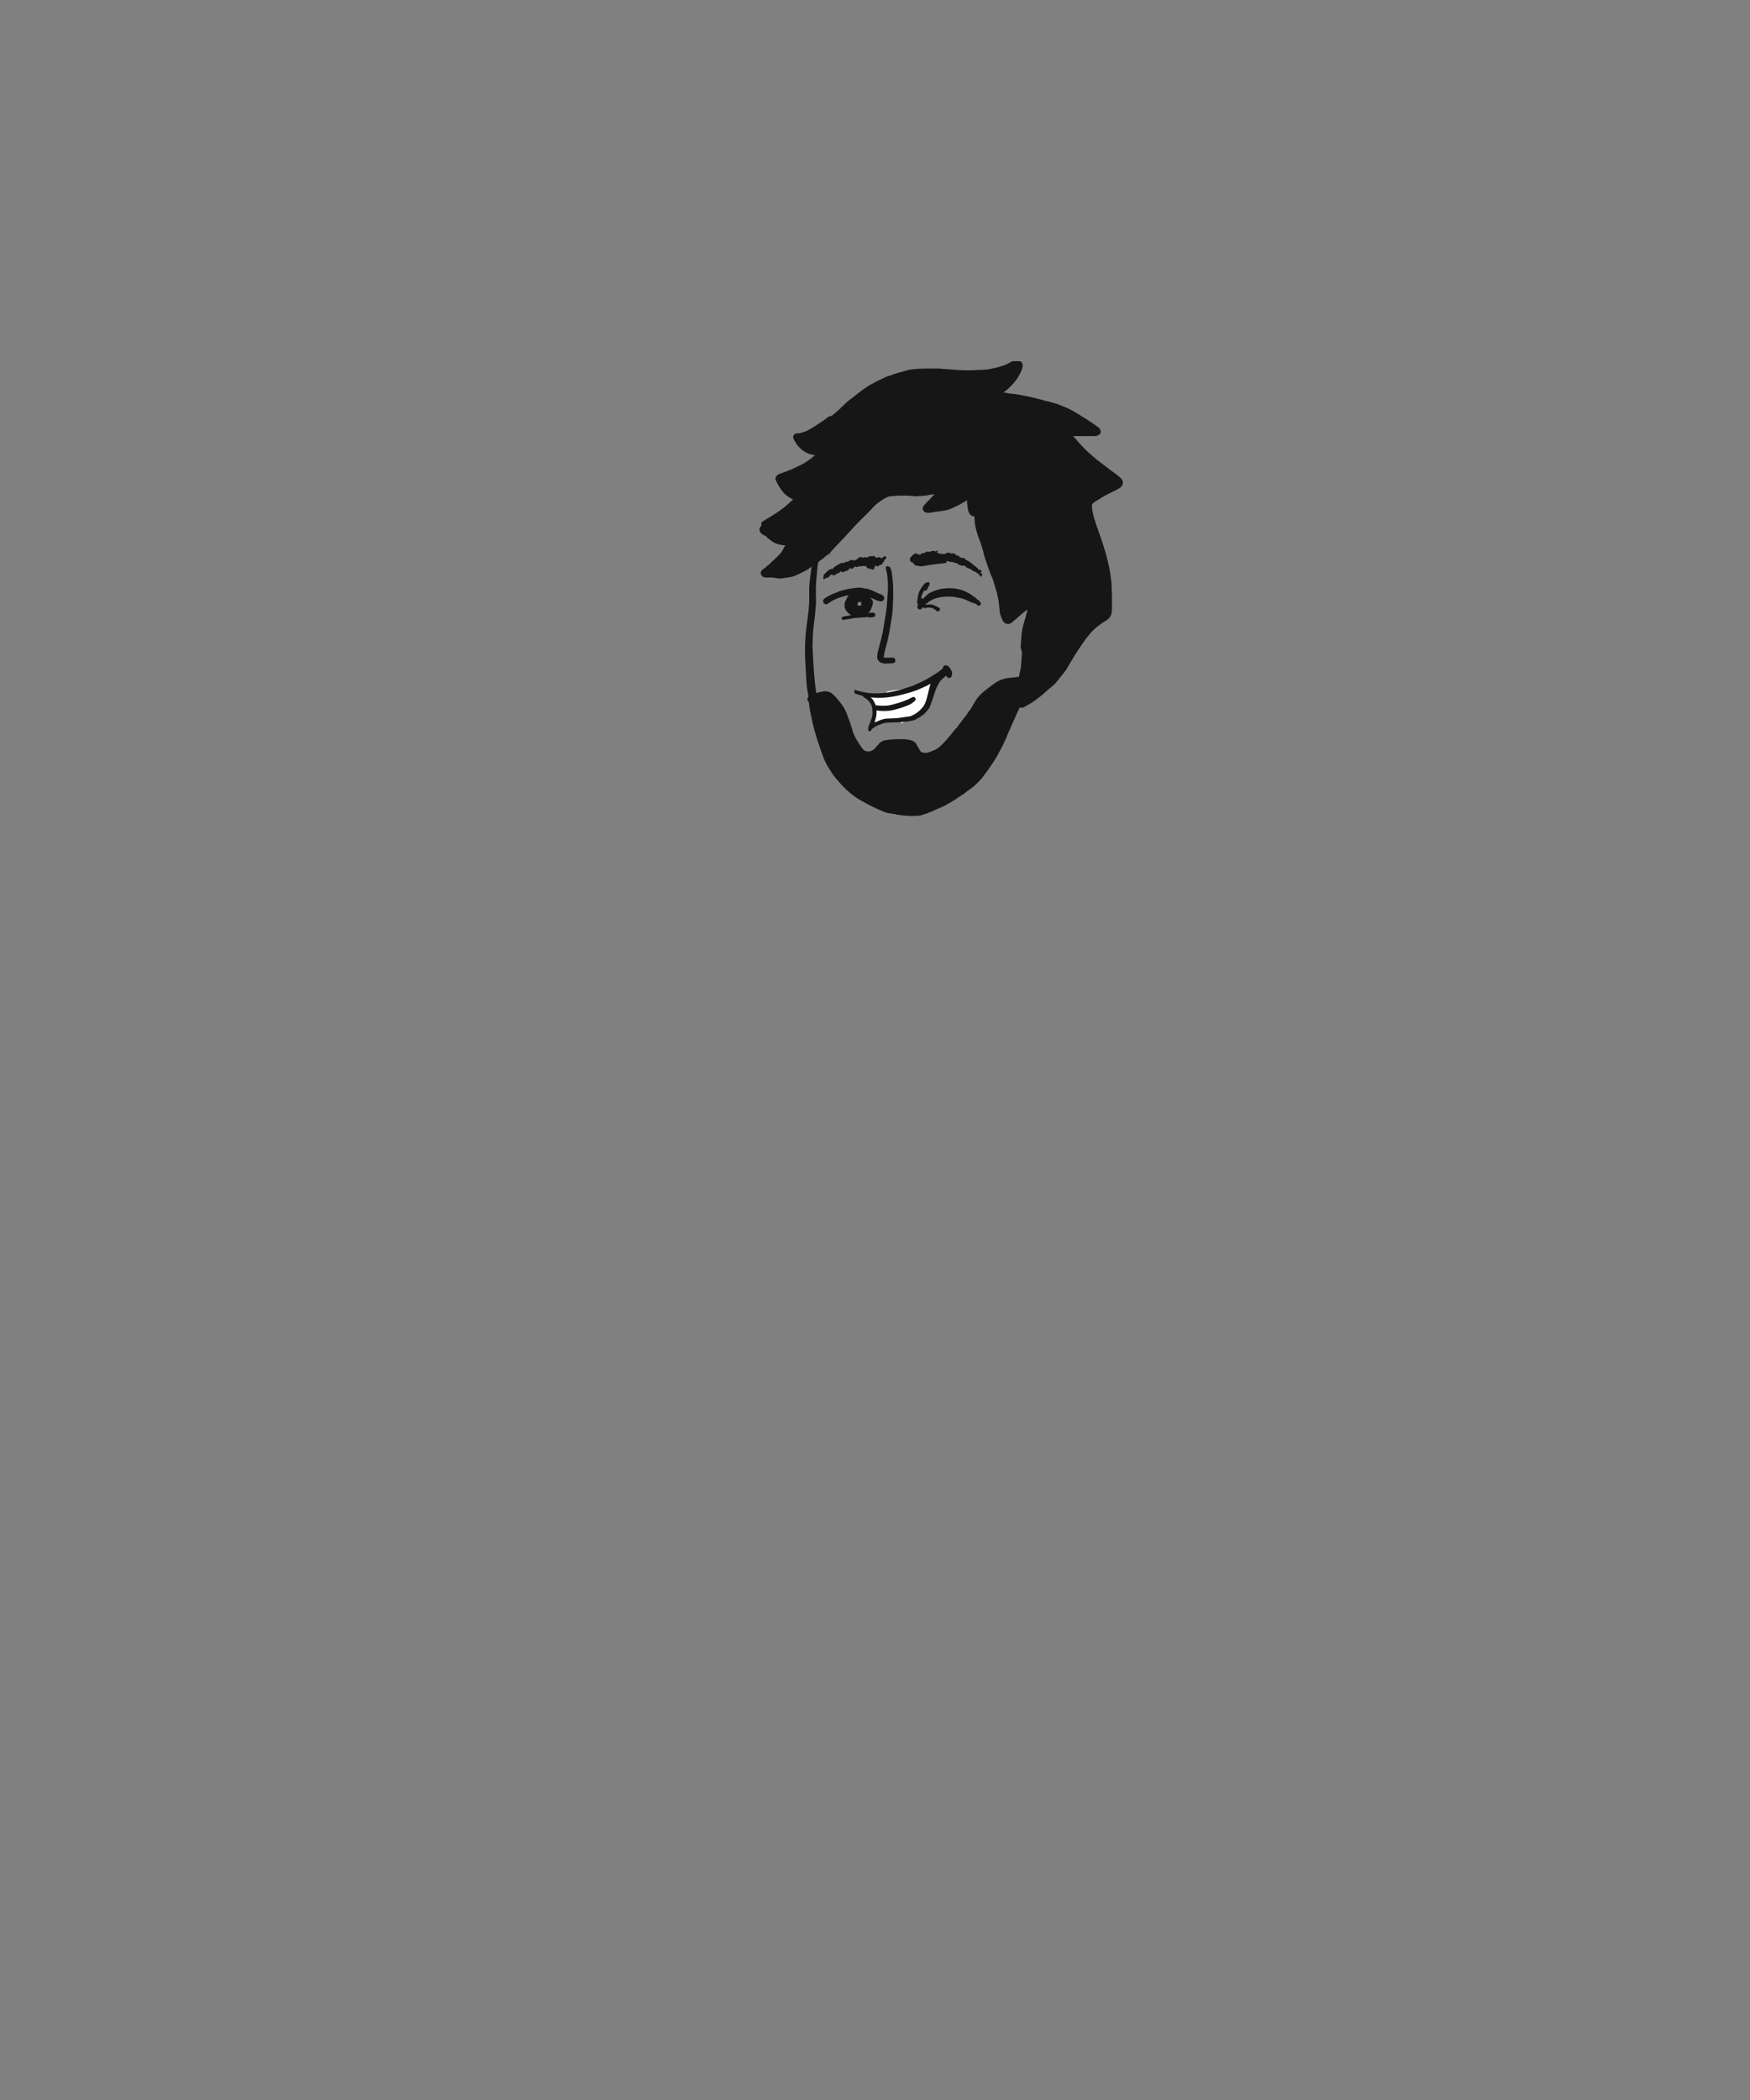 <?xml version="1.0" encoding="UTF-8"?>
<svg width="500px" height="600px" viewBox="0 0 500 600" version="1.1" xmlns="http://www.w3.org/2000/svg" xmlns:xlink="http://www.w3.org/1999/xlink">
    <rect x="0" y="0" width="500" height="600" fill="#808080" stroke="none"/>
    <!-- Generator: Sketch 63.1 (92452) - https://sketch.com -->
    <title>wink</title>
    <desc>Created with Sketch.</desc>
    <g id="wink" stroke="none" stroke-width="1" fill="none" fill-rule="evenodd">
        <g id="Group-2" transform="translate(217, 98)">
            <g id="Group" transform="translate(0, 5.2)" fill="#161616">
                <path d="M35.3,56 L34.5,56.8 C34.4,56.9 34.3,57 34.2,57.2 C34.2,57.3 34.1,57.3 34.1,57.4 L34,57.4 C33.9,57.4 33.8,57.4 33.8,57.5 C33.8,57.4 33.7,57.4 33.7,57.3 L33.6,57.2 C33.5,57.2 33.4,57.1 33.3,57.1 C33.2,57.1 33.1,57.1 33,57.2 C32.9,57.3 32.8,57.3 32.8,57.4 C32.7,57.3 32.5,57.2 32.3,57.2 C32.2,57.2 32,57.2 31.9,57.3 C31.8,57.3 31.8,57.4 31.7,57.5 L31.5,57.7 L31.5,57.6 C31.3,57.4 31.1,57.2 30.8,57 C30.6,56.8 30.3,56.8 30,56.8 C29.7,56.8 29.4,57.1 29.3,57.3 C29.2,57.7 29.5,58.1 29.8,58.2 L29.9,58.2 C30,58.2 30.1,58.3 30.1,58.3 C30.2,58.3 30.2,58.4 30.3,58.4 C30.4,58.5 30.5,58.6 30.6,58.8 C30.7,59 30.9,59.1 31,59.2 C31.1,59.3 31.2,59.3 31.3,59.3 L31.8,59.3 C32,59.5 32.3,59.6 32.5,59.5 C32.7,59.4 32.7,59.3 32.8,59.1 C32.8,58.9 32.9,58.8 33,58.6 C33,58.5 33.1,58.4 33.2,58.3 C33.3,58.5 33.4,58.6 33.6,58.6 C33.7,58.6 33.8,58.6 34,58.5 C34.1,58.5 34.1,58.4 34.2,58.3 C34.3,58.3 34.4,58.3 34.5,58.2 L34.7,58 C34.8,57.9 34.8,57.8 34.9,57.7 C35.1,57.5 35.3,57.3 35.5,57 L36.1,56.4 C36.3,56.2 36.2,56 36.1,55.8 C36,55.7 35.9,55.7 35.8,55.7 C35.5,55.9 35.4,55.9 35.3,56" id="Fill-5"></path>
                <path d="M44.7,55.7 C44.6,55.9 44.4,56.2 44.3,56.4 C44.2,56.4 44.1,56.5 44,56.6 C43.8,56.7 43.8,56.9 43.8,57.1 L43.8,57.3 C43.8,57.4 43.9,57.6 43.9,57.7 C43.9,57.8 44,57.9 44.1,57.9 C44.2,58.1 44.3,58.2 44.5,58.3 C44.6,58.3 44.7,58.4 44.8,58.4 L45,58.4 C45.1,58.4 45.1,58.5 45.2,58.5 C45.4,58.5 45.6,58.5 45.8,58.6 L46.4,58.6 C46.6,58.6 46.8,58.6 47,58.5 C47.4,58.4 47.7,58.4 48.1,58.3 C48.6,58.2 49.1,58.2 49.6,58.1 C50.7,57.9 51.9,57.8 53,57.7 C53.3,57.7 53.5,57.4 53.5,57.1 C53.5,56.8 53.2,56.6 52.9,56.6 C52.6,56.6 52.3,56.6 52.1,56.7 C52,56.6 52,56.5 51.8,56.5 C51.7,56.5 51.6,56.4 51.6,56.4 C51.6,56.3 51.5,56.3 51.5,56.3 C51.4,56.2 51.2,56.1 51,56.1 L50.7,56.1 C50.6,56.1 50.5,56.1 50.4,56.2 C50.2,56.3 50,56.3 49.8,56.4 C49.7,56.4 49.5,56.5 49.4,56.5 L49.2,56.3 C49,56.2 48.8,56.2 48.7,56.3 L48.1,56.6 C48,56.7 47.9,56.7 47.7,56.8 L47.6,56.8 L47.6,56.6 C47.6,56.4 47.4,56.3 47.2,56.2 C47.1,56.1 47,56.1 46.9,56.1 L46.7,56.1 C46.6,56.1 46.6,56.2 46.5,56.2 C46.4,56.2 46.3,56.3 46.3,56.4 C46.2,56.5 46.1,56.5 46.1,56.6 L45.2,57.2 C45.3,56.9 45.5,56.5 45.7,56.2 C45.8,56 45.7,55.7 45.5,55.6 C45.4,55.6 45.4,55.5 45.3,55.5 C44.9,55.4 44.8,55.5 44.7,55.7 L44.7,55.7 Z" id="Fill-7"></path>
                <path d="M51.6,55.9 C51.5,56 51.4,56.1 51.4,56.2 C51.3,56.4 51.5,56.7 51.7,56.8 C52.5,56.9 53.3,57 54.1,57.2 C54.5,57.3 54.8,57.3 55.2,57.4 C55.4,57.4 55.5,57.5 55.7,57.5 C55.9,57.5 56.1,57.6 56.3,57.7 C56.5,57.8 56.8,57.6 56.8,57.4 C56.8,57.3 56.8,57.2 56.7,57.1 C56.6,57 56.5,57 56.4,56.9 C56.1,56.8 55.7,56.7 55.4,56.6 C55.1,56.5 54.7,56.5 54.4,56.4 C53.6,56.3 52.8,56.1 52,56 L51.9,56 C51.8,55.9 51.7,55.9 51.6,55.9" id="Fill-9"></path>
                <path d="M43.8,38.6 L44.6,38.6 C45.9,38.5 47.3,38.5 48.6,38.2 L49.2,38.1 L49.8,38 L50,38 L49.8,38.2 C49.4,38.6 49.1,39 48.7,39.4 C48.6,39.5 48.5,39.7 48.3,39.8 L47.7,40.4 C47.5,40.7 47.2,41 47,41.2 C46.9,41.3 46.9,41.4 46.9,41.4 L46.8,41.5 L46.7,41.6 C46.7,41.7 46.7,41.9 46.6,42 C46.6,42.4 46.9,42.9 47.2,43.1 C47.5,43.3 47.8,43.3 48.1,43.3 L48.6,43.3 C48.8,43.3 49.1,43.3 49.3,43.2 C50,43.1 50.6,43 51.2,42.9 L51.5,42.9 C52.5,42.7 53.6,42.6 54.6,42.2 C55.5,41.8 56.4,41.4 57.3,40.9 L57.8,40.6 C58.4,40.3 58.9,40 59.3,39.7 C59.3,40.2 59.3,40.7 59.4,41.2 C59.5,41.7 59.5,42.3 59.7,42.9 C59.8,43.1 59.8,43.2 59.9,43.4 C60,43.6 60.1,43.8 60.3,43.9 C60.4,44.1 60.8,44.2 61,44.3 C61.1,44.3 61.3,44.3 61.4,44.4 C61.4,44.9 61.5,45.5 61.5,46 L61.5,46.1 C61.7,47.6 62.1,49 62.5,50.1 L62.7,50.7 L62.8,50.9 C62.9,51.2 63,51.6 63.2,51.9 L63.3,52.3 C63.4,52.7 63.6,53.2 63.7,53.6 C63.8,53.9 63.9,54.3 64,54.6 L64,54.7 C64.2,55.6 64.5,56.5 64.8,57.4 C65.2,58.6 65.6,59.6 65.9,60.5 C66,60.8 66.1,61.1 66.3,61.4 C66.6,62.1 66.8,62.7 67,63.4 L67.9,66.4 L67.9,66.6 C68,67 68.1,67.5 68.2,67.9 C68.3,68.4 68.4,68.8 68.4,69.3 L68.7,72 C68.8,72.3 68.9,72.7 69,72.9 L69,73 C69.1,73.2 69.2,73.5 69.3,73.7 C69.4,74 69.5,74.2 69.7,74.4 C69.9,74.7 70.1,74.9 70.5,75 C70.6,75 70.8,75.1 71,75.1 C71.2,75.1 71.3,75.1 71.5,75 C71.6,74.9 71.8,74.9 71.9,74.8 C72,74.7 72.1,74.7 72.2,74.6 L72.5,74.3 C72.7,74.2 72.8,74 73,73.9 L73.1,73.8 L73.5,73.5 L73.9,73.1 C74.5,72.6 75.2,72 75.8,71.5 C76.1,71.3 76.3,71.1 76.6,71 C76.5,71.5 76.3,71.9 76.2,72.5 C76.1,72.7 76.1,73 76,73.2 L76,73.3 L75.7,74.2 L75.6,74.6 C75.3,75.6 75,76.7 74.9,77.8 L74.6,81.7 L75,83.3 C74.9,84.2 74.9,85.1 74.8,85.9 C74.8,86.4 74.7,86.9 74.7,87.3 C74.5,88.4 74.3,89.4 74.1,90.2 L74,90.2 L73.9,90.2 C73.6,90.2 73.3,90.3 73.1,90.3 L73,90.3 C72.7,90.3 72.5,90.4 72.2,90.4 C71.5,90.5 70.8,90.5 70.1,90.7 C69.6,90.8 69,91 68.4,91.3 C68,91.5 67.6,91.7 67.1,92.1 C66.1,92.8 65.2,93.5 64.3,94.2 C63.9,94.5 63.5,94.9 63.2,95.2 C62.9,95.5 62.6,95.8 62.3,96.2 C61.9,96.7 61.6,97.2 61.2,97.9 C61,98.2 60.9,98.5 60.7,98.8 L60.6,98.9 C60.4,99.2 60.3,99.5 60.1,99.7 C60,99.8 59.9,99.9 59.8,100.1 C59.6,100.3 59.5,100.5 59.4,100.7 C59.1,101.1 58.7,101.6 58.4,102 C58.1,102.4 57.7,102.9 57.4,103.3 C57.3,103.5 57.2,103.6 57,103.8 C56.9,104 56.8,104.1 56.7,104.3 C56.5,104.6 56.2,104.9 56,105.1 C55.8,105.3 55.6,105.5 55.4,105.8 C55.3,106 55.1,106.1 55,106.3 C54.7,106.7 54.4,107 54.1,107.4 C53.1,108.6 52.1,109.6 51.1,110.5 C50.7,110.7 50.3,111 49.8,111.2 C49.5,111.3 49.3,111.4 49,111.5 L48.8,111.6 C48.5,111.7 48.1,111.8 47.8,111.9 L47.1,111.9 C46.8,111.8 46.6,111.8 46.3,111.7 C46.2,111.7 46.2,111.6 46.1,111.6 C45.9,111.3 45.8,111.1 45.6,110.8 C45.5,110.7 45.5,110.5 45.4,110.4 C45.2,110.1 45,109.9 44.9,109.6 L44.9,109.5 C44.8,109.4 44.7,109.3 44.7,109.2 L44.4,108.9 C44.3,108.8 44.1,108.7 44,108.6 C43.9,108.5 43.7,108.4 43.5,108.4 C42.8,108.1 42.1,108.1 41.4,108 L39.7,108 C38.3,108 37.1,108.1 36,108.3 C35.3,108.4 34.7,108.7 34.2,109.2 C34.1,109.3 33.9,109.5 33.8,109.7 L33.7,109.8 L33.6,109.9 C33.3,110.2 33,110.6 32.7,110.9 C32.4,111.1 32.1,111.3 31.8,111.4 C31.7,111.4 31.5,111.5 31.4,111.5 L30.8,111.5 C30.6,111.5 30.3,111.4 30.1,111.3 C30,111.3 30,111.2 29.9,111.2 C29.7,111 29.4,110.7 29.2,110.4 C28.9,109.9 28.5,109.4 28.2,108.9 L28,108.6 C27.6,108 27.3,107.3 27,106.7 C26.8,106.2 26.6,105.7 26.5,105.2 C26.3,104.6 26.1,104.1 26,103.6 C25.7,102.7 25.3,101.8 25,100.9 L24.8,100.4 C24.6,99.9 24.3,99.3 24,98.8 C23.7,98.3 23.3,97.8 22.9,97.3 C22.6,96.9 22.2,96.5 21.8,96 C21.5,95.6 21,95.2 20.5,94.8 C20.2,94.6 19.9,94.5 19.5,94.4 C19.3,94.4 19.1,94.3 18.9,94.3 L18.4,94.3 C18,94.4 17.5,94.5 17,94.6 C16.7,94.7 16.5,94.8 16.2,94.8 L16.2,94.6 C16.1,93.9 16,93.3 15.9,92.6 C15.7,90.5 15.5,88.4 15.4,86.2 C15.3,85 15.3,83.8 15.2,82.8 C15.1,81.8 15.2,80.7 15.2,79.7 C15.2,78.6 15.3,77.4 15.4,76.3 C15.5,75.5 15.6,74.6 15.7,73.8 L15.8,73.1 L16.1,69.8 C16.2,68.7 16.1,67.6 16.1,66.6 C16.1,65.5 16.1,64.2 16.2,62.9 C16.3,61.5 16.5,60 16.6,58.5 C16.7,58.1 16.7,57.7 16.9,57.3 C17.3,57 17.6,56.7 18,56.5 C18.5,56.1 19,55.6 19.5,55.2 L19.6,55.2 C20.1,54.8 20.5,54.3 20.9,53.9 L21,53.8 C21.3,53.5 21.5,53.2 21.8,52.9 L22.2,52.5 C22.8,51.9 23.3,51.3 23.9,50.7 L24.2,50.4 C25.3,49.2 26.5,47.9 27.7,46.6 C28.4,45.9 29,45.2 29.7,44.6 L30.7,43.6 C31.3,43 31.9,42.4 32.4,41.8 C33,41.2 33.6,40.6 34.4,40.1 C35.1,39.6 35.7,39.2 36.3,38.9 L37.2,38.6 L37.5,38.6 C38.5,38.5 39.6,38.4 40.6,38.4 L41.4,38.4 C42.1,38.4 42.8,38.4 43.4,38.5 L44.3,38.5 C43.7,38.6 43.7,38.6 43.8,38.6 M72.7,4.54747351e-13 L72.4,4.54747351e-13 C72.1,0.1 71.8,0.2 71.5,0.4 C71.2,0.6 70.9,0.7 70.6,0.9 C69.7,1.3 68.7,1.5 67.8,1.8 C67.2,1.9 66.6,2.1 66,2.2 C65.5,2.3 65,2.4 64.6,2.4 L64.2,2.4 C63.8,2.5 63.3,2.5 62.8,2.5 L62.3,2.5 C61.8,2.5 61.3,2.6 60.8,2.6 L58.7,2.6 C57.9,2.6 57.2,2.5 56.5,2.5 C55.3,2.4 54,2.3 52.6,2.2 L52.2,2.2 C51.7,2.1 51.2,2.1 50.7,2.1 L48.7,2.1 C47.6,2.1 46.2,2.1 44.8,2.2 C43.8,2.3 42.8,2.4 41.8,2.7 L39.7,3.3 C39.3,3.4 38.8,3.6 38.4,3.7 L37.9,3.9 C37.7,4 37.5,4 37.3,4.1 L37,4.2 L36.9,4.2 C36.6,4.3 36.4,4.4 36.1,4.5 C35.5,4.8 34.8,5.1 34.2,5.4 C33.6,5.7 33,6 32.5,6.3 L32.3,6.4 C31.3,6.9 30.3,7.6 29.3,8.3 L29.2,8.4 C28.7,8.8 28.1,9.2 27.6,9.6 C27.1,10 26.5,10.5 25.8,11 C25.1,11.5 24.5,12.1 24,12.6 L23.9,12.7 C23.6,13 23.3,13.2 23.1,13.5 C22.5,14 22,14.5 21.5,14.9 C21.2,15.2 20.8,15.5 20.4,15.7 L19.8,15.8 C18.8,16.6 17.8,17.3 16.8,17.9 C16.5,18.1 16.1,18.4 15.8,18.6 C15.6,18.7 15.5,18.8 15.3,18.9 C15.1,19 15,19.1 14.8,19.2 L14.6,19.3 C14.2,19.5 13.8,19.8 13.3,20 C13.1,20.1 12.9,20.2 12.6,20.2 L12.4,20.3 C11.9,20.5 11.5,20.6 11.2,20.6 L10.7,20.6 L10.6,20.6 C10.5,20.6 10.4,20.6 10.3,20.7 C9.9,20.9 9.6,21.2 9.6,21.6 C9.6,21.8 9.7,22 9.8,22.3 C9.9,22.5 10,22.8 10.2,23 C10.4,23.5 10.8,23.9 11,24.2 C11.6,24.9 12.3,25.5 13.1,26 C13.3,26.1 13.6,26.2 13.8,26.3 L13.9,26.4 C14.3,26.5 14.6,26.6 15,26.7 C15.3,26.8 15.6,26.8 15.9,26.8 C15.4,27.2 15,27.6 14.6,27.9 C13.7,28.5 12.8,29.2 11.7,29.7 C11.3,29.9 10.9,30.1 10.6,30.2 L10,30.5 C9.7,30.6 9.5,30.8 9.2,30.9 L8.9,31 C8.1,31.3 7.2,31.7 6.3,32 C6.2,32 6.2,32 6.1,32.1 L6,32.1 C5.8,32.2 5.5,32.2 5.3,32.4 C5.1,32.5 4.9,32.7 4.8,32.9 C4.7,33 4.7,33.1 4.6,33.2 L4.6,33.3 C4.6,33.5 4.5,33.6 4.6,33.8 C4.8,34.4 5.1,34.9 5.3,35.3 C5.5,35.7 5.8,36.1 6,36.4 C6.3,36.9 6.7,37.3 7,37.7 L7.6,38.3 L7.8,38.4 C8,38.6 8.3,38.8 8.5,38.9 C8.8,39.1 9.2,39.3 9.6,39.5 C9.3,39.8 9,40 8.7,40.3 L8.3,40.7 C7.7,41.2 7.2,41.7 6.6,42.1 C6.1,42.5 5.5,42.9 4.9,43.3 L4.1,43.8 L3.8,44 C2.8,44.6 1.9,45.2 0.9,45.8 C0.5,46 0.4,46.5 0.6,46.9 L0.5,47 C0.3,47.2 0.2,47.4 0.1,47.6 C0,47.7 0,47.9 0,48.1 C0,48.5 0.2,49 0.6,49.3 C0.8,49.5 1,49.6 1.2,49.7 C1.4,49.8 1.5,49.8 1.7,49.9 C1.8,50 2,50.1 2.1,50.3 C2.3,50.5 2.5,50.7 2.7,50.8 C3,51 3.3,51.3 3.6,51.5 C4,51.8 4.5,52 5,52.2 C5.6,52.4 6.3,52.5 6.9,52.6 L7.4,52.6 C7.3,52.8 7.2,52.9 7.1,53.1 C6.7,53.8 6.4,54.4 6,54.9 C5.2,55.8 4.3,56.6 3.3,57.5 C3,57.9 2.5,58.3 2,58.6 L2,58.7 L1.5,59.1 L1.2,59.3 C1.1,59.4 1,59.5 0.8,59.6 C0.7,59.7 0.6,59.8 0.5,60 C0.3,60.2 0.3,60.5 0.4,60.8 C0.5,61.1 0.7,61.4 1,61.6 C1.3,61.8 1.7,61.8 2,61.8 L3.2,61.8 C3.8,61.8 4.4,61.9 4.9,62 C5.2,62 5.5,62.1 5.7,62.1 L5.8,62.1 C6.1,62.1 6.3,62.1 6.6,62 L6.7,62 C7.4,61.9 8,61.8 8.8,61.7 C9.4,61.6 9.9,61.4 10.6,61.1 C11.3,60.8 11.9,60.5 12.5,60.2 C13.1,59.9 13.7,59.6 14.2,59.2 C14.4,59 14.7,58.9 14.9,58.7 C14.8,59.1 14.8,59.5 14.7,60 L14.7,60.1 L14.6,60.8 L14.5,61.7 C14.4,62.2 14.4,62.8 14.3,63.3 L14.3,63.4 C14.3,63.8 14.2,64.2 14.2,64.6 L14.2,68.7 C14.2,69.1 14.2,69.5 14.1,69.8 L14.1,70.4 C14.1,70.8 14,71.2 14,71.5 C13.9,72 13.9,72.4 13.8,72.9 L13.8,73.2 C13.5,75.2 13.2,77.3 13.1,79.3 L13.1,79.4 C13,80.5 13,81.7 13,82.8 C13,83.7 13,84.7 13.1,85.6 L13.1,86 C13.2,87.5 13.3,89.4 13.4,91.4 C13.5,92.3 13.5,93.2 13.7,94.1 L14,95.9 L13.8,96.1 C13.7,96.3 13.6,96.6 13.7,96.8 C13.8,97 13.9,97.2 14.1,97.4 C14.2,98.3 14.3,99.2 14.5,100.1 L14.8,101.6 C14.8,101.7 14.9,101.9 14.9,102 C15,102.3 15,102.7 15.1,103 C15.4,104.2 15.6,105.2 15.9,106.1 C16,106.4 16.1,106.7 16.2,107.1 C16.4,107.8 16.6,108.6 16.9,109.3 C17.2,110.2 17.5,111.2 18,112.5 C18.4,113.7 18.9,114.7 19.4,115.6 C19.7,116.1 20,116.6 20.4,117.2 C20.6,117.6 20.9,117.9 21.1,118.3 L21.3,118.5 C21.5,118.8 21.8,119.2 22.1,119.5 L22.4,119.8 C22.7,120.2 23.1,120.7 23.5,121.1 L24.8,122.4 C25.2,122.7 25.6,123.1 25.9,123.4 C26.5,123.9 27,124.2 27.5,124.6 C27.9,124.9 28.3,125.1 28.8,125.4 L29.3,125.7 C30.1,126.1 30.9,126.6 31.7,127 C32.8,127.5 33.9,128.1 35,128.5 C35.4,128.7 35.9,128.9 36.3,129 C36.6,129.1 37,129.2 37.3,129.2 L37.5,129.2 C37.9,129.3 38.3,129.4 38.7,129.4 L39,129.5 C40,129.7 41.1,129.8 42.5,129.9 L45.1,129.9 C45.6,129.8 46.1,129.8 46.6,129.6 L47.5,129.3 C47.7,129.2 47.9,129.2 48.1,129.1 C48.2,129.1 48.3,129 48.3,129 C48.7,128.8 49.2,128.7 49.6,128.5 C49.7,128.4 49.9,128.4 50,128.3 C50.4,128.1 50.7,128 51.1,127.8 L51.5,127.6 L51.6,127.6 C52,127.4 52.5,127.2 52.9,127 C53.4,126.7 54,126.4 54.5,126.1 C54.9,125.9 55.2,125.7 55.5,125.5 L55.8,125.3 C56.2,125.1 56.5,124.9 56.8,124.6 L57,124.5 L57.3,124.3 C57.7,124.1 58,123.8 58.4,123.6 C58.8,123.3 59.3,122.9 59.8,122.5 C59.9,122.5 59.9,122.4 60,122.4 C60.1,122.3 60.3,122.2 60.4,122.1 L60.8,121.8 L61.2,121.5 C62.1,120.7 62.8,120 63.4,119.3 C64.1,118.4 64.8,117.5 65.5,116.5 C66.2,115.4 66.8,114.6 67.3,113.8 C67.9,112.8 68.4,111.9 68.9,110.9 C69.3,110.2 69.6,109.6 69.9,108.9 C70.3,108.1 70.7,107.2 70.9,106.6 L72.1,103.9 L73.3,101.2 C73.4,100.9 73.6,100.6 73.7,100.3 C73.9,99.9 74.1,99.4 74.3,99 L74.8,99 C75.1,99 75.5,98.9 75.8,98.7 C76,98.6 76.1,98.5 76.3,98.4 L76.4,98.4 L76.7,98.2 C77.8,97.6 78.8,96.9 79.8,96.1 C80.4,95.7 80.9,95.2 81.5,94.7 C81.8,94.4 82.2,94.1 82.5,93.8 L82.9,93.5 C83.5,93 83.9,92.6 84.3,92.3 C84.7,91.9 85,91.5 85.3,91.1 L85.5,90.9 C85.9,90.3 86.4,89.7 87,89 C87.3,88.6 87.6,88.2 87.9,87.7 L88.1,87.3 C88.5,86.7 88.9,86 89.3,85.3 C89.6,84.9 89.8,84.5 90.1,84 C90.7,83 91.4,82 92,81.1 C92.7,80.1 93.3,79.2 94,78.4 C94.8,77.3 95.8,76.4 96.8,75.6 C97.2,75.3 97.7,75 98.2,74.6 C98.4,74.5 98.6,74.4 98.7,74.3 L98.9,74.2 C99.5,73.8 100,73.4 100.2,73 C100.7,72.2 100.7,71.1 100.7,70.1 L100.7,67.4 C100.7,66.4 100.6,65.3 100.6,64.3 L100.6,64 C100.6,63.4 100.5,62.8 100.4,62.3 L100.4,61.9 C100.4,61.6 100.3,61.3 100.3,61.1 L100.2,60.5 L100.1,59.9 C99.9,58.6 99.5,57.3 99.3,56.3 C99,55.1 98.6,53.7 98.1,52.2 C97.8,51.1 97.3,50 96.9,48.7 C96.6,47.9 96.4,47.3 96.2,46.7 C96,46.1 95.8,45.5 95.6,44.8 C95.4,44.1 95.2,43.3 95.1,42.7 C95,42.1 95,41.5 95,41 C95,40.9 95,40.8 95.1,40.8 C95.1,40.8 95.1,40.7 95.2,40.7 C95.4,40.5 95.7,40.2 96,40 L96.1,40 C96.2,39.9 96.4,39.8 96.6,39.7 L96.8,39.6 L97.7,39 C97.9,38.9 98,38.8 98.2,38.7 C98.3,38.7 98.3,38.6 98.4,38.6 L98.6,38.5 C98.8,38.4 99.1,38.2 99.3,38.1 L101.1,37.2 L101.3,37.1 C101.8,36.9 102.3,36.6 102.8,36.3 C103.1,36.1 103.4,35.9 103.6,35.5 C103.7,35.3 103.8,35.1 103.8,34.9 L103.8,34.3 C103.8,34.2 103.7,34 103.6,33.9 C103.5,33.8 103.4,33.6 103.3,33.5 L102.9,33.1 C102.3,32.6 101.7,32.1 101.2,31.8 C100.7,31.4 100.1,31 99.6,30.6 L99.5,30.5 L98.3,29.6 C97.6,29.1 96.9,28.5 96.2,28 C94.7,26.7 93.4,25.6 92.3,24.4 C91.7,23.8 91.1,23.1 90.6,22.5 C90.3,22.2 90,21.8 89.7,21.5 L89.6,21.4 L95.9,21.4 C96.1,21.4 96.5,21.3 96.7,21.2 C96.8,21.1 96.9,21 97.1,20.9 L97.2,20.9 C97.4,20.7 97.5,20.4 97.5,20.1 C97.5,19.8 97.3,19.5 97.2,19.3 C97,19 96.7,18.8 96.4,18.6 C96.3,18.5 96.2,18.5 96.1,18.4 C95.9,18.2 95.6,18 95.4,17.9 C94.9,17.5 94.3,17.2 93.8,16.8 C93.2,16.4 92.6,16.1 92,15.7 L91.7,15.5 C91.3,15.2 90.8,15 90.4,14.7 C90.1,14.5 89.8,14.4 89.5,14.2 C89.2,14 88.9,13.9 88.6,13.7 L88,13.4 C87.9,13.4 87.8,13.3 87.7,13.3 L87.2,13.1 L86.7,12.9 C86.4,12.7 86,12.6 85.7,12.5 L85.5,12.4 C85.1,12.2 84.7,12.1 84.2,12 C83.7,11.8 83.1,11.7 82.5,11.5 L82,11.4 C81.5,11.3 81.1,11.2 80.6,11 C78.7,10.5 76.5,10 74.3,9.6 C73.6,9.5 72.9,9.4 72.3,9.3 C72,9.3 71.6,9.2 71.3,9.2 C70.8,9.1 70.2,9 69.7,8.9 C70,8.7 70.2,8.6 70.4,8.4 C71.2,7.8 71.8,7.1 72.4,6.5 C73.1,5.7 73.8,4.8 74.3,3.8 C74.6,3.3 74.8,2.7 75,2.2 C75.1,2 75.1,1.7 75.2,1.4 C75.2,1 75.2,0.7 75,0.5 C74.9,0.4 74.9,0.3 74.8,0.2 C74.7,0.1 74.6,4.54747351e-13 74.4,4.54747351e-13 L72.7,4.54747351e-13" id="Fill-12"></path>
                <path d="M20.3,54.7 C20.1,54.8 20,55 19.8,55.2 C19.7,55.3 19.6,55.4 19.5,55.6 C19.7,55.4 20,55.2 20.2,54.9 L20.3,54.8 C20.2,54.8 20.3,54.8 20.3,54.7 C20.4,54.7 20.5,54.6 20.5,54.5 C20.4,54.6 20.4,54.7 20.3,54.7" id="Fill-17"></path>
                <path d="M75.3,55.7 C75,55.8 74.6,55.8 74.3,56 C74.1,56.1 73.8,56.3 73.6,56.4 C73,56.8 72.4,57.2 71.9,57.6 C71.2,58.1 70.7,58.8 70.3,59.5 C70,60 69.7,60.5 69.7,61 L69.7,61.3 C69.8,61.5 69.9,61.7 70,61.8 C70.2,62 70.4,62.2 70.7,62.2 C71.1,62.3 71.6,62.4 72,62.4 C72.8,62.4 73.5,62.3 74.3,62.2 C75,62.1 75.6,62 76.3,61.9 C77.9,61.7 79.4,61.6 81,61.6 C81.6,61.6 82.2,61.1 82.2,60.4 C82.2,59.8 81.7,59.2 81,59.2 C79.8,59.2 78.5,59.3 77.3,59.4 C76,59.5 74.6,59.8 73.3,60 C73.1,60 72.8,60 72.6,60.1 C72.9,59.7 73.3,59.4 73.6,59.1 L74.5,58.5 C74.7,58.3 75,58.2 75.2,58.1 C75.4,58 75.6,58 75.8,58 C76.1,58 76.4,57.7 76.5,57.5 C76.7,57.2 76.7,56.9 76.6,56.6 C76.5,56.3 76.3,56.1 76.1,55.9 C75.9,55.8 75.7,55.7 75.5,55.7 L75.3,55.7" id="Fill-21"></path>
                <path d="M49.9,55 C49.3,55 48.6,55.1 48,55.2 C47.6,55.2 47.2,55.3 46.8,55.4 C46.5,55.4 46.2,55.5 45.9,55.6 C45.6,55.6 45.4,55.7 45.1,55.7 C45,55.7 44.8,55.7 44.7,55.8 C44.2,55.9 43.8,56 43.3,56.1 C43,56.2 42.9,56.4 43,56.7 C43.1,57 43.3,57.1 43.6,57 C43.9,56.9 44.2,56.8 44.5,56.8 C44.7,56.8 44.9,56.7 45,56.7 L46.5,56.4 C46.7,56.4 47,56.3 47.2,56.3 C47.4,56.3 47.7,56.2 47.9,56.2 C48.2,56.2 48.6,56.1 48.9,56.1 L51.2,56.1 C51.5,56.1 51.8,56.1 52.1,56.2 C52.4,56.2 52.6,56.3 52.9,56.3 C53.3,56.4 53.6,56.4 54,56.5 C54.4,56.6 54.8,56.6 55.2,56.7 C55.4,56.8 55.6,56.8 55.8,56.9 C56,57 56.2,57 56.5,57.1 C56.9,57.2 57.2,57.4 57.6,57.5 C58,57.7 58.3,57.8 58.7,58 C59.1,58.2 59.4,58.4 59.7,58.6 C60.1,58.8 60.4,59.1 60.7,59.4 C61.1,59.7 61.5,59.9 61.9,60 C62.1,60.1 62.4,59.9 62.5,59.8 C62.6,59.5 62.5,59.3 62.3,59.1 C62.2,59.1 62.2,59 62.1,59 C61.7,58.6 61.2,58.3 60.8,57.9 C60.5,57.7 60.3,57.5 60,57.3 C59.8,57.2 59.5,57 59.3,56.9 C59,56.8 58.7,56.6 58.4,56.5 C58.1,56.4 57.8,56.2 57.4,56.1 L56.5,55.8 C56.2,55.7 55.9,55.6 55.5,55.6 C55.2,55.5 54.9,55.5 54.7,55.4 C54.4,55.3 54.1,55.3 53.7,55.3 C53.1,55.2 52.5,55.2 51.9,55.1 C51.4,55.1 50.9,55 50.4,55 C50.2,54.9 50.1,55 49.9,55" id="Fill-23"></path>
                <path d="M30.8,56.6 C30.2,56.7 29.6,56.7 29,56.9 C28.4,57 27.9,57.1 27.3,57.2 C26.7,57.3 26.2,57.5 25.6,57.6 C25.1,57.7 24.6,57.9 24,58.1 C23.5,58.3 23,58.5 22.4,58.7 C22.1,58.8 21.9,58.9 21.6,59.1 C21.3,59.2 21.1,59.3 20.8,59.5 C20.6,59.6 20.3,59.8 20.1,59.9 C19.9,60 19.6,60.2 19.4,60.4 C19.1,60.6 18.7,60.9 18.4,61.1 L18.4,61.5 C18.4,61.8 18.3,62 18.3,62.3 C18.4,62.3 18.5,62.2 18.5,62.2 C18.7,62.1 18.8,62.1 19,62 C19.1,61.9 19.2,61.8 19.4,61.7 C20.1,61.2 20.8,60.8 21.6,60.4 C22,60.2 22.5,60 22.9,59.7 C23.3,59.5 23.6,59.4 24,59.2 C24.3,59.1 24.5,59 24.8,58.9 C25,58.8 25.3,58.7 25.6,58.7 C26.1,58.5 26.6,58.4 27.1,58.3 L30.1,57.7 C30.6,57.6 31,57.6 31.5,57.5 C32.7,57.4 33.9,57.4 35.1,57.5 C35.4,57.5 35.6,57.3 35.6,57 C35.6,56.9 35.5,56.8 35.5,56.7 C35.4,56.6 35.3,56.6 35.2,56.6 C34.6,56.6 34,56.5 33.4,56.5 C32.4,56.4 31.6,56.5 30.8,56.6" id="Fill-25"></path>
                <path d="M25.9,58.3 L25.9,58.1 C25.9,58 25.9,58 25.8,57.9 L26,57.7 L26.4,57.7 L26.3,57.8 C26.2,57.9 26.1,58.1 26,58.2 C26,58.3 26,58.3 25.9,58.3 C26,58.3 26,58.3 25.9,58.3 M32.8,55.6 C32.7,55.6 32.5,55.6 32.4,55.7 C32.3,55.7 32.3,55.7 32.3,55.8 C32.3,55.8 32.2,55.8 32.2,55.7 L31.6,55.7 C31.4,55.7 31.3,55.8 31.1,55.9 C31,55.9 30.9,56 30.8,56.1 L30.7,56.1 C30.5,56 30.4,56 30.2,56 C30,56 29.9,56.1 29.7,56.1 C29.6,56.1 29.6,56.2 29.5,56.2 C29.4,56.1 29.3,56.1 29.2,56 C28.9,55.9 28.5,56 28.3,56.2 C28.2,56.3 28,56.4 27.9,56.5 L27.7,56.7 L27.6,56.7 C27.5,56.7 27.4,56.8 27.4,56.8 C27.3,56.9 27.2,56.9 27.1,57 C26.8,56.8 26.6,56.8 26.3,56.8 C26.2,56.8 26,56.8 25.9,56.9 C25.8,56.9 25.8,57 25.7,57 C25.6,57 25.6,57.1 25.5,57.1 C25.4,57.2 25.3,57.3 25.2,57.3 L24.9,57.3 C24.6,57.3 24.3,57.5 24.1,57.7 C24,57.7 23.9,57.6 23.8,57.6 C23.6,57.6 23.5,57.6 23.3,57.7 C23,57.8 22.8,58 22.5,58.1 L22.4,58.2 C22.3,58.2 22.2,58.3 22,58.4 C21.8,58.5 21.5,58.7 21.3,58.9 C21.2,59 21.1,59.1 21,59.3 L20.9,59.3 C20.6,59.3 20.2,59.4 19.9,59.6 C19.8,59.7 19.6,59.8 19.5,59.9 L19.2,60.2 L19,60.4 C19,60.4 18.9,60.4 18.9,60.5 C18.6,60.7 18.4,61 18.3,61.2 L18.3,61.4 C18.3,61.7 18.2,61.9 18.2,62.2 C18.3,62.2 18.4,62.1 18.4,62.1 C18.8,62 19.1,61.9 19.5,61.8 L19.7,61.7 C19.8,61.6 19.9,61.6 20,61.5 C20,61.4 20.1,61.2 20.1,61.1 L20.1,60.9 L20.1,60.8 C20.2,60.7 20.2,60.7 20.3,60.7 C20.4,60.6 20.5,60.6 20.6,60.5 L20.6,60.6 C20.6,60.7 20.6,60.8 20.7,60.9 C20.7,61 20.8,61.1 20.9,61.1 C21.1,61.2 21.3,61.2 21.5,61.1 C21.6,61.1 21.8,61 21.9,60.9 L22.2,60.6 L22.4,60.6 C22.5,60.6 22.7,60.5 22.8,60.4 C22.9,60.3 23,60.2 23.2,60.1 C23.2,60.1 23.3,60.1 23.3,60 L23.4,60.1 C23.5,60.2 23.7,60.3 23.8,60.3 C24,60.3 24.1,60.2 24.3,60.1 L24.4,60 L24.7,60 C24.8,60 24.9,60 24.9,59.9 C25.2,59.8 25.4,59.6 25.6,59.4 C25.7,59.3 25.8,59.2 25.9,59 L25.9,59.1 C26,59.2 26.1,59.3 26.3,59.3 C26.6,59.3 26.9,59.1 27,58.9 C27.1,58.8 27.1,58.7 27.2,58.6 C27.2,58.6 27.3,58.6 27.3,58.7 C27.4,58.7 27.4,58.8 27.5,58.8 L28,58.8 C28.1,58.8 28.3,58.7 28.4,58.6 L28.5,58.5 C28.8,58.7 29.2,58.6 29.4,58.5 L29.5,58.4 C29.6,58.5 29.8,58.6 29.9,58.6 C30,58.6 30.1,58.6 30.1,58.5 C30.2,58.5 30.3,58.4 30.3,58.4 C30.4,58.3 30.6,58.2 30.7,58.2 C30.8,58.1 30.9,58.1 30.9,58 C30.9,58.1 30.9,58.1 31,58.2 C31.1,58.4 31.3,58.5 31.5,58.5 C31.7,58.5 31.9,58.4 32,58.3 C32.1,58.3 32.1,58.2 32.2,58.2 L32.3,58.3 C32.5,58.4 32.8,58.3 33,58.2 C33.1,58.1 33.2,58 33.2,57.9 C33.3,58 33.5,58.1 33.6,58.1 C33.7,58.1 33.8,58.1 33.9,58 C34,58 34,58 34,57.9 L34.1,58 C34.1,58 34.2,58 34.2,58.1 L34.5,58.1 C34.6,58.2 34.7,58.2 34.9,58.1 C35.1,58 35.2,57.6 35.2,57.4 L35.2,57.3 C35.2,57.3 35.2,57.2 35.3,57.2 C35.3,57.1 35.4,57.1 35.4,57.1 C35.5,57 35.6,56.9 35.5,56.7 C35.4,56.6 35.3,56.5 35.1,56.6 C35.1,56.5 35,56.5 34.9,56.5 L34.9,56.4 L34.6,56.1 C34.5,56.1 34.4,56 34.3,56 L34.1,56 C34,56 33.9,56.1 33.8,56.1 L33.2,56.1 L32.9,55.8 C32.8,55.8 32.8,55.7 32.7,55.7 C32.9,55.6 32.9,55.6 32.8,55.6" id="Fill-27"></path>
                <path d="M44.5,56.3 L44.8,56 L44.9,55.9 C44.8,56 44.8,56.1 44.7,56.2 C44.6,56.3 44.5,56.4 44.5,56.5 L44.4,56.6 C44.4,56.5 44.4,56.4 44.5,56.3 L44.5,56.3 Z M47.7,55.6 C47.7,55.5 47.8,55.5 47.9,55.4 C47.8,55.5 47.8,55.6 47.7,55.6 Z M51,54.1 C50.9,54.1 50.8,54.1 50.7,54.2 C50.6,54.2 50.5,54.3 50.4,54.3 C50.4,54.3 50.3,54.3 50.3,54.4 C50.3,54.4 50.2,54.4 50.2,54.3 C50.1,54.3 50.1,54.2 50,54.2 L49.4,54.2 C49.2,54.2 49.1,54.3 48.9,54.4 C48.8,54.4 48.8,54.5 48.7,54.5 C48.5,54.4 48.2,54.4 48,54.4 C47.7,54.4 47.4,54.6 47.1,54.8 L47,54.8 C46.8,54.8 46.7,54.8 46.5,54.9 C46.2,55 46,55.2 45.8,55.4 C45.7,55.2 45.4,55.1 45.1,55.1 L45,55.1 L44.9,55 C44.9,55 44.8,54.9 44.7,54.9 C44.4,54.9 44.1,55.1 43.9,55.3 L43.3,55.9 C43.2,56 43.2,56.2 43.1,56.3 C43,56.5 43,56.6 43,56.8 C43,57.1 43.2,57.3 43.4,57.4 C43.5,57.5 43.7,57.5 43.8,57.5 L44.1,57.5 C44.4,57.6 44.7,57.6 45.1,57.6 C45.4,57.6 45.7,57.4 46,57.3 L46.5,57.3 C46.8,57.3 47.1,57.2 47.3,57 L47.4,57 C47.6,57 47.7,57 47.9,56.9 C48,56.9 48.1,57 48.2,57 C48.6,57.1 49,57 49.3,56.9 C49.5,56.8 49.7,56.8 49.9,56.7 C50,56.7 50.2,56.7 50.3,56.8 L50.8,56.8 C51,56.8 51.2,56.7 51.3,56.7 C51.4,56.7 51.6,56.6 51.7,56.6 L52.1,56.6 C52.2,56.7 52.2,56.7 52.3,56.7 C52.4,56.8 52.6,56.8 52.8,56.9 C53,56.9 53.2,57 53.3,57 L53.7,57 C53.8,57.1 54,57.1 54.1,57.2 C54.3,57.3 54.4,57.3 54.6,57.3 L55.3,57.3 C55.3,57.3 55.4,57.3 55.4,57.4 C55.5,57.5 55.7,57.5 55.9,57.6 C56.1,57.6 56.3,57.7 56.5,57.7 C56.6,57.9 56.7,58 56.9,58.1 C57.2,58.3 57.5,58.3 57.8,58.4 C58.1,58.4 58.4,58.5 58.7,58.4 C58.8,58.5 58.8,58.6 58.9,58.7 C59.1,58.9 59.4,59.1 59.7,59.2 C59.9,59.3 60.2,59.3 60.4,59.4 C60.5,59.6 60.7,59.7 60.8,59.8 C60.9,59.9 61,59.9 61.2,60 C61.4,60.1 61.6,60.1 61.7,60.2 C61.9,60.3 62.2,60.5 62.4,60.7 C62.7,60.9 62.9,61.1 63.1,61.4 L63.3,61.6 C63.3,61.6 63.4,61.6 63.4,61.5 C63.5,61.4 63.5,61.3 63.6,61.2 C63.6,61 63.6,60.8 63.5,60.7 C63.4,60.6 63.3,60.5 63.1,60.5 L62.9,60.5 L62.8,60.5 C62.9,60.4 63,60.4 63.1,60.4 C63.3,60.4 63.4,60.2 63.4,60 C63.4,59.7 63.2,59.6 63,59.6 L62.6,59.6 C62.4,59.6 62.3,59.5 62.1,59.5 C62,59.5 61.9,59.4 61.8,59.4 C61.9,59.3 61.9,59.3 61.9,59.2 C62,59 61.9,58.8 61.7,58.7 C61.6,58.6 61.5,58.6 61.4,58.6 L60.8,58.6 L60.5,58.6 C60.3,58.6 60.1,58.5 59.9,58.4 L60,58.4 C60.1,58.4 60.2,58.3 60.2,58.2 C60.3,58.1 60.3,57.9 60.3,57.7 C60.2,57.5 60.1,57.4 59.9,57.3 L59.4,57.3 C59.3,57.3 59.1,57.4 59,57.4 C58.9,57.4 58.8,57.5 58.8,57.6 L58.1,57.6 L58,57.6 C58.1,57.5 58.3,57.5 58.4,57.4 C58.5,57.3 58.6,57.3 58.7,57.2 C58.8,57.1 58.8,57.1 58.8,57 L58.8,56.8 L58.8,56.6 C58.8,56.5 58.7,56.4 58.7,56.4 C58.7,56.4 58.6,56.3 58.5,56.3 C58.4,56.3 58.3,56.2 58.2,56.2 L58,56.2 C57.7,56.2 57.4,56.3 57.1,56.5 C57.1,56.4 57.1,56.3 57.2,56.2 L57.2,56 C57.2,55.9 57.1,55.8 57.1,55.8 C57,55.7 56.8,55.6 56.7,55.5 L56.2,55.5 C56.2,55.4 56.1,55.3 56,55.2 C55.9,55.1 55.7,55 55.5,54.9 L54.9,54.9 C54.8,54.9 54.8,54.9 54.7,55 C54.7,55 54.7,54.9 54.6,54.9 C54.5,54.8 54.4,54.8 54.3,54.8 C54.2,54.8 54.2,54.7 54.1,54.7 L53.8,54.7 C53.7,54.7 53.6,54.7 53.5,54.8 C53.4,54.8 53.3,54.9 53.2,54.9 C53,55 52.9,55.1 52.7,55.2 C52.6,55.1 52.5,55.1 52.4,55.1 L51.8,55.1 C51.7,55.1 51.6,55.2 51.5,55.2 C51.5,55.1 51.4,55 51.4,55 C51.4,55 51.4,54.9 51.3,54.9 C51.2,54.8 51.1,54.8 51,54.8 C50.9,54.8 50.8,54.7 50.7,54.7 C51.1,54.1 51,54.1 51,54.1 L51,54.1 Z" id="Fill-29"></path>
                <path d="M28.5,64.7 C28.1,64.7 27.7,64.7 27.3,64.8 C27.1,64.8 26.9,64.8 26.6,64.9 C26,65 25.4,65 24.8,65.2 C24.3,65.3 23.8,65.5 23.3,65.6 C22.8,65.7 22.4,65.9 22,66.1 C21.6,66.2 21.3,66.4 20.9,66.5 C20.2,66.8 19.6,67.2 19,67.5 C18.9,67.6 18.7,67.7 18.6,67.8 C18.4,67.9 18.3,68.1 18.2,68.3 C18.1,68.5 18.2,68.8 18.3,69 C18.5,69.4 19.1,69.6 19.5,69.3 C19.9,69 20.3,68.8 20.7,68.5 L21.9,67.9 C22.5,67.7 23.1,67.4 23.7,67.3 C24,67.2 24.4,67.1 24.7,67 C25,66.9 25.3,66.9 25.6,66.8 C26,66.8 26.5,66.7 26.9,66.7 L27.7,66.7 C28.2,66.7 28.7,66.7 29.2,66.8 C29.4,66.8 29.5,66.9 29.7,66.9 C30.1,67 30.5,67.1 30.8,67.2 C31.2,67.3 31.5,67.4 31.8,67.6 C32.3,67.8 32.7,68 33.2,68.2 C33.6,68.4 34,68.5 34.4,68.6 C34.8,68.7 35.3,68.5 35.5,68.2 C35.8,67.7 35.6,67.2 35.2,66.9 C34.9,66.7 34.5,66.5 34.1,66.4 C33.6,66.2 33.1,65.9 32.6,65.7 C32.4,65.6 32.1,65.5 31.9,65.4 C31.6,65.3 31.3,65.2 31.1,65.1 C30.7,65 30.2,64.9 29.8,64.9 C29.4,64.7 29,64.7 28.5,64.7 L28.5,64.7 Z" id="Fill-37"></path>
                <path d="M28.9,68.6 C29,68.7 29.1,68.8 29.3,68.8 C29.3,68.8 29.4,68.8 29.4,68.9 L29.5,69 C29.5,69 29.5,69.1 29.6,69.1 L29.6,69.7 C29.6,69.7 29.5,69.7 29.5,69.8 C29.3,69.9 29.2,69.9 29,69.9 L28.6,69.9 C28.5,69.9 28.4,69.8 28.3,69.8 C28.1,69.8 28,69.8 28,69.7 L28,69.6 L28,69.4 C28,69.3 28.1,69.2 28.1,69.1 C28.1,69 28.2,69 28.2,68.9 L28.3,68.8 C28.4,68.8 28.4,68.7 28.5,68.7 L28.7,68.7 C28.7,68.6 28.8,68.6 28.9,68.6 M27.3,65.8 L27,65.8 C26.9,65.8 26.8,65.9 26.7,65.9 C26.5,66 26.3,66.2 26.2,66.3 L26,66.5 C25.9,66.6 25.8,66.6 25.7,66.7 C25.3,67 25,67.4 24.9,67.9 C24.9,68 24.8,68 24.8,68.1 C24.6,68.4 24.5,68.6 24.4,68.9 C24.3,69.1 24.3,69.4 24.3,69.7 C24.3,70 24.3,70.2 24.4,70.5 C24.5,71 24.9,71.5 25.3,71.9 C25.5,72.1 25.8,72.3 26.1,72.5 C26.3,72.6 26.5,72.8 26.7,72.8 C26.8,72.9 27,72.9 27.1,73 C27.2,73 27.4,73.1 27.6,73.1 C28.2,73.2 28.7,73.1 29.2,73 C29.7,72.9 30.1,72.7 30.5,72.4 C31,72.1 31.4,71.7 31.7,71.2 C31.8,71 31.9,70.8 32,70.5 C32.1,70.3 32.1,70.1 32.2,69.9 C32.3,69.7 32.3,69.4 32.4,69.2 L32.4,69.1 L32.4,68.8 C32.4,68.7 32.3,68.6 32.3,68.4 C32.3,68.3 32.2,68.2 32.1,68.1 C32,68 32,67.9 31.9,67.9 C31.8,67.8 31.8,67.7 31.7,67.6 C31.6,67.4 31.4,67.2 31.2,67.1 C30.9,66.9 30.6,66.7 30.3,66.6 C30.1,66.5 29.8,66.4 29.6,66.3 C29.3,66.2 29,66.2 28.7,66.1 L28,66.1 L27.9,66 C27.8,66 27.7,65.9 27.7,65.9 C27.4,65.8 27.3,65.8 27.3,65.8" id="Fill-39"></path>
                <path d="M32.3,71.8 C31.1,72 29.8,72 28.6,72.2 C27.9,72.3 27.2,72.4 26.6,72.5 L24.8,72.8 C24.5,72.9 24.1,72.9 23.8,73 C23.5,73.1 23.4,73.4 23.5,73.6 C23.6,73.9 23.8,74 24.1,73.9 C24.5,73.8 24.9,73.7 25.4,73.7 C25.7,73.6 26,73.6 26.4,73.5 C27,73.4 27.7,73.3 28.3,73.3 L28.2,73.3 C28.6,73.3 29,73.2 29.4,73.2 C29.7,73.2 30.1,73.2 30.4,73.1 L31.1,73.1 C31.2,73.2 31.3,73.2 31.5,73.2 L32,73.2 C32.1,73.2 32.3,73.2 32.4,73.1 L32.5,73.1 C32.6,73.1 32.7,73 32.8,73 C32.9,72.9 33,72.9 33,72.8 C33.1,72.7 33.1,72.5 33.1,72.3 C33.1,72.2 33,72.1 32.9,72 C32.7,71.9 32.5,71.8 32.3,71.8" id="Fill-41"></path>
                <path d="M36.5,58.5 C36.2,58.6 36,58.9 36.1,59.2 C36.3,59.9 36.4,60.6 36.5,61.2 C36.6,62.2 36.7,63.1 36.7,64.1 C36.7,64.9 36.7,65.7 36.6,66.5 C36.5,68.2 36.4,69.9 36.2,71.6 C36.1,72 36.1,72.3 36,72.7 C35.9,73.1 35.9,73.5 35.8,73.9 C35.7,74.7 35.5,75.6 35.4,76.4 C35.3,76.8 35.3,77.2 35.2,77.6 C35,78.1 35,78.5 34.9,78.8 L34.3,81.2 C34,82.2 33.7,83.3 33.6,84.4 L33.6,84.6 C33.6,85 33.8,85.3 34,85.6 C34.5,86.2 35.3,86.4 36.1,86.4 C36.7,86.4 37.4,86.3 38,86.3 C38.2,86.3 38.4,86.2 38.6,86.1 C38.8,85.9 38.8,85.7 38.8,85.5 C38.8,85.3 38.7,85.1 38.6,84.9 C38.4,84.7 38.2,84.7 38,84.7 L35.8,84.7 C35.7,84.7 35.6,84.7 35.5,84.6 L35.5,84.4 C35.6,84 35.6,83.7 35.7,83.3 L36,82.1 C36.2,81.3 36.4,80.6 36.6,79.8 C36.8,79 36.9,78.2 37.1,77.4 C37.2,76.6 37.4,75.8 37.5,75 C37.6,74.2 37.8,73.3 37.9,72.5 C38,71.6 38.1,70.8 38.1,69.9 C38.1,69.2 38.2,68.4 38.2,67.7 L38.2,66.5 L38.2,65.2 C38.2,64.6 38.2,63.9 38.1,63.3 C38.1,62.9 38,62.5 38,62 C37.9,61.5 37.9,61 37.8,60.5 C37.7,60 37.6,59.5 37.4,59.1 C37.3,58.8 37.1,58.7 36.8,58.7 C36.6,58.5 36.5,58.5 36.5,58.5" id="Fill-43"></path>
                <path d="M28.4,68.7 L28.6,68.7 C28.8,68.8 28.9,68.8 29.1,68.9 L29.1,69.6 L28.9,69.8 C28.8,69.8 28.8,69.9 28.7,69.9 L28,69.9 L27.9,69.9 L27.9,69.8 L27.9,69.5 L27.9,69.3 C27.9,69.2 28,69.1 28.1,69 C28.1,68.9 28.2,68.9 28.2,68.8 L28.3,68.7 L28.4,68.7 Z M28.2,67.8 C28,67.8 27.9,67.9 27.8,67.9 C27.7,67.9 27.6,68 27.6,68 C27.5,68.1 27.4,68.1 27.3,68.2 L27,68.5 C26.9,68.6 26.8,68.8 26.7,68.9 C26.6,69.1 26.6,69.3 26.5,69.5 C26.5,69.7 26.4,69.8 26.5,70 C26.5,70.1 26.5,70.1 26.6,70.2 C26.6,70.3 26.7,70.4 26.7,70.4 C26.8,70.6 26.9,70.7 27.1,70.9 C27.2,71 27.4,71.1 27.6,71.1 C27.8,71.2 28.1,71.2 28.3,71.2 L28.6,71.2 C28.9,71.2 29.1,71.1 29.3,71 C29.5,70.9 29.8,70.7 30,70.5 C30.1,70.4 30.2,70.2 30.3,70.1 C30.5,69.8 30.5,69.4 30.6,69.1 L30.6,68.6 L30.6,68.3 C30.6,68.2 30.5,68.1 30.5,68 C30.4,67.8 30.2,67.7 30.1,67.6 C29.8,67.4 29.5,67.4 29.2,67.4 L28.9,67.4 C28.5,67.4 28.3,67.6 28.2,67.8 L28.2,67.8 Z" id="Fill-51"></path>
            </g>
            <g id="sad">
                <g id="Group-11" transform="translate(29, 39)"></g>
                <g id="Group-53">
                    <g id="Group-14">
                        <g id="Fill-12-Clipped"></g>
                    </g>
                </g>
            </g>
            <path d="M47.897,96.788 C47.628,97.003 47.382,97.252 47.139,97.499 C47.039,97.438 46.921,97.432 46.787,97.526 C46.472,97.681 46.156,97.838 45.842,97.994 C45.603,98.103 45.355,98.206 45.11,98.296 C44.484,98.527 43.857,98.76 43.232,98.995 C42.7,99.197 42.169,99.405 41.639,99.616 C41.024,99.863 40.386,100.083 39.801,100.398 C39.795,100.403 39.788,100.409 39.781,100.415 C39.38,100.52 38.976,100.613 38.566,100.688 C37.799,100.83 37.022,100.936 36.246,101.015 C35.543,101.084 34.831,101.097 34.126,101.067 C33.791,101.052 33.457,101.009 33.125,100.973 C32.996,100.957 32.867,100.936 32.739,100.913 C32.532,100.878 32.365,100.872 32.157,100.907 C31.893,100.952 31.77,101.157 31.68,101.391 C31.506,101.843 31.552,102.333 31.68,102.787 C31.753,103.044 31.949,103.338 32.121,103.55 C32.256,103.714 32.408,103.867 32.588,103.981 C32.845,104.142 33.175,104.123 33.466,104.088 C33.461,104.107 33.456,104.127 33.451,104.147 C33.356,104.561 33.27,104.977 33.178,105.392 C33.092,105.792 32.993,106.194 32.951,106.602 C32.914,106.973 32.893,107.273 32.938,107.642 C32.977,107.961 33.09,108.454 33.425,108.598 C33.514,108.647 33.608,108.67 33.705,108.667 C33.77,108.651 33.836,108.635 33.9,108.619 C34.037,108.582 34.171,108.531 34.3,108.469 C34.532,108.366 34.76,108.252 34.986,108.135 C35.221,108.013 35.457,107.893 35.693,107.772 C35.786,107.839 35.895,107.879 36.019,107.891 C36.141,107.904 36.262,107.897 36.381,107.868 C36.523,107.846 36.667,107.835 36.809,107.817 C37.072,107.787 37.333,107.75 37.594,107.717 C38.015,107.662 38.438,107.61 38.856,107.536 C39.568,107.411 40.276,107.288 40.979,107.121 C41.928,106.898 42.869,106.6 43.773,106.221 C43.786,106.232 43.799,106.243 43.812,106.254 C43.998,106.374 44.185,106.374 44.371,106.254 C44.648,106.156 44.871,105.858 45.061,105.649 C45.085,105.623 45.108,105.597 45.133,105.57 C45.621,105.3 46.081,104.983 46.503,104.615 C47.069,104.121 47.546,103.548 47.846,102.858 C47.963,102.59 48.04,102.317 48.094,102.027 C48.151,101.685 48.151,101.341 48.094,100.999 C48.088,100.947 48.079,100.897 48.07,100.849 C48.107,100.775 48.145,100.701 48.183,100.627 C48.248,100.495 48.314,100.365 48.38,100.234 C48.493,100.011 48.622,99.797 48.722,99.568 C48.822,99.339 48.876,99.101 48.931,98.858 C49.037,98.398 48.985,97.813 48.815,97.374 C48.741,97.137 48.607,96.942 48.415,96.788 C48.328,96.733 48.242,96.705 48.155,96.705 C48.069,96.705 47.983,96.733 47.897,96.788" id="Fill-1" fill="#FFFEFF"></path>
            <path d="M45.758,98.498 C44.921,98.759 44.082,99.023 43.244,99.285 C42.529,99.509 41.815,99.744 41.093,99.943 C40.367,100.141 39.645,100.349 38.917,100.536 C38.1,100.746 37.283,100.935 36.451,101.075 C35.964,101.089 35.477,101.093 34.989,101.089 C34.737,101.087 34.486,101.078 34.235,101.07 C34.12,101.065 34.006,101.061 33.891,101.058 L33.674,101.049 C33.56,101.043 33.447,101.096 33.346,101.139 C33.257,101.209 33.196,101.299 33.161,101.408 C33.112,101.55 33.089,101.698 33.091,101.848 C33.089,102.001 33.112,102.147 33.161,102.291 C33.196,102.398 33.257,102.488 33.346,102.558 C33.359,102.565 33.372,102.572 33.385,102.578 C33.379,102.626 33.376,102.672 33.376,102.713 C33.376,102.825 33.417,103.197 33.608,103.176 C33.842,103.149 34.061,103.115 34.288,103.064 C34.593,102.996 34.899,102.928 35.204,102.858 C35.332,102.83 35.461,102.801 35.589,102.772 C35.895,102.746 36.2,102.711 36.503,102.668 C37.439,102.538 38.366,102.333 39.281,102.099 C39.803,101.967 40.325,101.838 40.846,101.701 C40.864,101.698 40.883,101.694 40.901,101.691 C41.298,101.61 41.695,101.53 42.091,101.45 C42.033,101.47 41.976,101.49 41.918,101.51 C40.423,102.041 38.921,102.559 37.422,103.083 C37.384,103.113 37.358,103.152 37.342,103.199 C37.307,103.29 37.302,103.399 37.318,103.493 C37.339,103.604 37.393,103.746 37.525,103.699 C39.023,103.174 40.526,102.655 42.02,102.117 C42.671,101.882 43.323,101.648 43.973,101.413 C43.833,101.556 43.693,101.701 43.554,101.846 C43.315,102.096 43.075,102.349 42.836,102.6 C42.776,102.663 42.717,102.727 42.658,102.792 C42.267,102.941 41.877,103.095 41.489,103.252 C41.487,103.25 41.486,103.248 41.484,103.245 C41.435,103.194 41.386,103.144 41.338,103.093 C41.225,103.021 41.112,103.021 41,103.093 C40.985,103.098 40.969,103.103 40.953,103.109 C40.414,103.27 39.875,103.421 39.341,103.595 C38.859,103.75 38.38,103.931 37.907,104.114 C37.409,104.307 36.908,104.499 36.417,104.71 C36.058,104.864 35.7,105.019 35.342,105.173 C35.249,105.213 35.157,105.255 35.065,105.299 C35.058,105.301 35.051,105.304 35.044,105.307 C34.664,105.45 34.281,105.588 33.916,105.769 C33.771,105.885 33.671,106.032 33.614,106.21 C33.581,106.307 33.555,106.405 33.535,106.504 C33.475,106.536 33.414,106.568 33.355,106.6 C33.222,106.705 33.131,106.838 33.08,107.002 C33.005,107.215 32.97,107.436 32.971,107.664 C32.97,107.891 33.005,108.112 33.08,108.326 C33.14,108.483 33.301,108.817 33.533,108.785 C33.763,108.753 33.985,108.664 34.203,108.583 C34.464,108.485 34.715,108.357 34.969,108.242 C35.083,108.19 35.199,108.141 35.314,108.088 C35.788,107.88 36.263,107.669 36.735,107.461 C37.285,107.217 37.835,106.975 38.384,106.733 C38.59,106.699 38.797,106.67 39.005,106.645 C39.745,106.56 40.524,106.53 41.255,106.699 C41.339,106.734 41.42,106.772 41.503,106.809 C41.637,106.872 41.766,106.914 41.914,106.915 C41.961,106.902 42.008,106.889 42.056,106.876 C42.15,106.853 42.241,106.819 42.33,106.779 C42.439,106.732 42.54,106.666 42.64,106.605 C42.81,106.502 42.97,106.383 43.129,106.267 C43.575,105.943 44.011,105.605 44.44,105.263 C45.322,104.562 46.091,103.737 46.737,102.816 C47.073,102.339 47.381,101.828 47.629,101.299 C47.771,100.998 47.885,100.692 47.959,100.368 C48.004,100.176 48.032,99.973 48.032,99.779 C48.032,99.545 47.993,99.329 47.938,99.106 C47.913,98.932 47.855,98.77 47.762,98.623 C47.695,98.511 47.598,98.447 47.47,98.433 C47.359,98.456 47.215,98.479 47.115,98.531 C47.1,98.539 47.085,98.547 47.071,98.556 C46.985,98.419 46.864,98.309 46.696,98.292 C46.665,98.289 46.634,98.287 46.603,98.287 C46.315,98.287 46.031,98.413 45.758,98.498" id="Fill-5" fill="#FFFEFF"></path>
            <path d="M48.028,98.294 L48.028,98.294 C47.978,98.294 47.929,98.308 47.88,98.337 C47.856,98.346 47.833,98.355 47.81,98.365 C47.106,98.548 46.395,98.7 45.684,98.854 C45.182,98.962 44.682,99.067 44.18,99.167 C44.142,99.121 44.103,99.082 44.062,99.058 C43.865,98.942 43.651,98.883 43.428,98.846 C43.192,98.809 42.941,98.829 42.703,98.833 C42.569,98.836 42.437,98.836 42.307,98.836 C42.115,98.835 41.924,98.835 41.732,98.842 C41.009,98.871 40.291,98.968 39.572,99.06 C39.172,99.112 38.776,99.167 38.379,99.238 C38.119,99.284 37.861,99.331 37.602,99.377 C37.384,99.416 37.163,99.444 36.946,99.484 C36.786,99.515 36.631,99.576 36.479,99.632 C36.344,99.682 36.222,99.803 36.11,99.891 C35.823,100.111 35.755,100.537 35.755,100.875 C35.755,101.221 35.839,101.849 36.274,101.914 C36.518,101.95 36.759,101.991 37.003,102.027 C37.024,102.03 37.045,102.033 37.066,102.036 C36.865,102.113 36.664,102.191 36.464,102.269 C36.048,102.432 35.658,102.622 35.269,102.839 C35.153,102.931 35.073,103.047 35.03,103.189 C34.966,103.375 34.934,103.566 34.935,103.763 C34.934,103.959 34.966,104.15 35.03,104.338 C35.079,104.467 35.224,104.771 35.421,104.735 C36.101,104.614 36.773,104.44 37.444,104.274 C37.577,104.257 37.711,104.237 37.844,104.219 C38.605,104.111 39.358,103.95 40.109,103.793 C40.7,103.669 41.286,103.523 41.875,103.388 C42.35,103.279 42.823,103.153 43.298,103.034 C43.557,102.97 43.815,102.893 44.074,102.822 C44.22,102.783 44.369,102.758 44.519,102.726 C44.803,102.667 44.964,102.5 45.063,102.233 C45.145,102.008 45.16,101.749 45.119,101.515 C45.099,101.376 45.051,101.247 44.977,101.126 C44.956,101.091 44.931,101.062 44.902,101.039 C45.139,100.986 45.375,100.932 45.611,100.877 C45.836,100.825 46.061,100.771 46.285,100.718 C45.928,101.324 45.519,101.891 45.037,102.416 C44.745,102.701 44.435,102.961 44.119,103.22 C44.014,103.305 43.903,103.383 43.795,103.465 C43.656,103.572 43.49,103.649 43.359,103.759 C43.102,103.972 42.996,104.275 42.941,104.595 C42.939,104.602 42.938,104.611 42.937,104.618 C42.11,105.085 41.296,105.578 40.486,106.072 C40.331,106.196 40.225,106.351 40.166,106.541 C40.025,106.905 40.006,107.342 40.073,107.724 C40.134,108.076 40.393,108.841 40.898,108.55 C41.722,108.076 42.545,107.599 43.37,107.128 C43.776,106.898 44.18,106.663 44.587,106.437 C44.82,106.307 45.051,106.174 45.283,106.042 C45.601,105.862 45.953,105.704 46.227,105.463 C46.664,105.082 46.725,104.387 46.632,103.846 C46.612,103.706 46.575,103.572 46.521,103.444 C46.675,103.224 46.821,102.998 46.958,102.764 C47.17,102.406 47.352,102.027 47.534,101.653 C47.683,101.35 47.798,101.032 47.938,100.725 C48.01,100.598 48.093,100.481 48.189,100.366 C48.367,100.152 48.47,99.923 48.515,99.643 C48.563,99.341 48.553,99.003 48.441,98.714 C48.394,98.565 48.31,98.443 48.19,98.346 C48.136,98.311 48.082,98.294 48.028,98.294 L48.028,98.294 Z" id="Fill-7" fill="#FFFEFF"></path>
            <path d="M48.924,75.633 C48.941,75.635 48.957,75.637 48.974,75.639 C48.957,75.637 48.941,75.635 48.924,75.633 M48.125,74.746 C48.08,74.743 48.035,74.74 47.991,74.738 C47.814,74.731 47.635,74.742 47.466,74.793 C47.389,74.817 47.32,74.853 47.252,74.892 C47.133,74.922 47.006,74.969 46.927,75.054 C46.771,75.077 46.643,75.185 46.643,75.354 C46.643,75.509 46.781,75.674 46.947,75.659 C46.957,75.658 46.967,75.657 46.978,75.656 C47.039,75.695 47.108,75.71 47.186,75.719 C47.245,75.725 47.303,75.709 47.361,75.694 C47.435,75.676 47.51,75.664 47.585,75.654 C47.817,75.624 48.049,75.6 48.283,75.591 C48.488,75.594 48.693,75.606 48.897,75.63 C48.974,75.641 49.052,75.654 49.128,75.669 C49.22,75.696 49.31,75.727 49.4,75.762 C49.715,75.905 50.015,76.081 50.296,76.286 C50.431,76.403 50.553,76.528 50.703,76.625 C50.903,76.753 51.182,76.705 51.346,76.543 C51.438,76.449 51.494,76.324 51.5,76.193 C51.513,76.178 51.525,76.162 51.536,76.143 C51.598,76.036 51.584,75.927 51.536,75.82 C51.498,75.736 51.408,75.681 51.331,75.639 C51.253,75.597 51.165,75.569 51.081,75.54 C51.08,75.54 51.08,75.54 51.079,75.54 C51.057,75.524 51.035,75.507 51.012,75.491 C50.928,75.429 50.835,75.376 50.742,75.327 C50.492,75.192 50.233,75.077 49.971,74.967 C49.659,74.837 49.344,74.754 49.009,74.713 C48.913,74.702 48.815,74.696 48.717,74.696 C48.518,74.696 48.318,74.718 48.125,74.746" id="Fill-36" fill="#161616"></path>
            <path d="M47.941,74.244 C47.924,74.257 47.907,74.27 47.89,74.283 C47.907,74.27 47.924,74.257 47.941,74.244 M53.522,71.251 C53.165,71.27 52.81,71.296 52.455,71.325 C52.13,71.351 51.802,71.402 51.481,71.46 C51.323,71.489 51.161,71.506 51.006,71.546 C50.81,71.597 50.614,71.646 50.418,71.695 C49.615,71.897 48.869,72.268 48.167,72.703 C47.385,73.188 46.605,73.742 46.153,74.566 C46.003,74.84 46.084,75.189 46.358,75.349 C46.622,75.504 46.992,75.417 47.143,75.144 C47.213,75.016 47.293,74.895 47.379,74.777 C47.554,74.574 47.751,74.399 47.959,74.23 C48.542,73.793 49.184,73.415 49.852,73.122 C50.527,72.855 51.237,72.713 51.949,72.59 C52.253,72.552 52.558,72.519 52.864,72.496 C53.196,72.47 53.528,72.455 53.86,72.441 C54.018,72.434 54.179,72.442 54.338,72.444 C54.484,72.445 54.628,72.45 54.774,72.461 C55.079,72.483 55.378,72.516 55.68,72.554 C56.213,72.645 56.743,72.738 57.27,72.857 C57.56,72.922 57.846,72.995 58.132,73.075 C58.355,73.137 58.574,73.226 58.789,73.316 C59.189,73.506 59.588,73.694 59.996,73.867 C60.258,73.978 60.522,74.087 60.789,74.191 C61.036,74.289 61.288,74.364 61.538,74.453 C61.805,74.547 62.121,74.393 62.256,74.16 C62.434,73.857 62.322,73.472 62.028,73.289 C61.745,73.115 61.416,73.037 61.105,72.924 C60.85,72.832 60.597,72.734 60.343,72.633 C60.05,72.507 59.759,72.377 59.468,72.244 C59.146,72.095 58.81,71.984 58.473,71.874 C58.148,71.768 57.804,71.707 57.469,71.637 C57.189,71.578 56.906,71.518 56.622,71.475 C56.232,71.413 55.84,71.353 55.447,71.306 C55.151,71.27 54.851,71.238 54.552,71.237 C54.452,71.236 54.353,71.235 54.253,71.235 C54.01,71.235 53.766,71.239 53.522,71.251" id="Fill-38" fill="#161616"></path>
            <path d="M53.467,94.456 L53.467,94.457 C53.462,94.494 53.457,94.531 53.452,94.568 C53.457,94.53 53.461,94.494 53.467,94.456 M53.425,94.33 C53.429,94.341 53.435,94.353 53.439,94.364 C53.433,94.353 53.429,94.341 53.425,94.33 M52.975,92.113 C52.85,92.144 52.708,92.232 52.618,92.324 C52.465,92.476 52.402,92.666 52.392,92.878 C52.391,92.894 52.391,92.91 52.392,92.926 C52.301,93.011 52.209,93.098 52.115,93.181 C51.94,93.333 51.759,93.481 51.578,93.626 C50.518,94.421 49.381,95.098 48.245,95.777 C47.972,95.94 47.687,96.086 47.408,96.239 C47.162,96.373 46.919,96.51 46.667,96.63 C45.984,96.955 45.299,97.273 44.609,97.583 C44.507,97.63 44.406,97.674 44.306,97.721 C43.979,97.844 43.653,97.967 43.328,98.091 C43.076,98.186 42.819,98.265 42.562,98.347 L41.548,98.678 C41.216,98.787 40.872,98.87 40.536,98.964 C40.251,99.044 39.967,99.136 39.68,99.205 C39.293,99.296 38.907,99.387 38.52,99.479 C38.267,99.538 38.015,99.608 37.759,99.653 C37.33,99.728 36.902,99.802 36.473,99.878 C36.45,99.882 36.426,99.886 36.405,99.891 C36.009,99.933 35.613,99.975 35.218,100.018 C34.846,100.058 34.467,100.061 34.091,100.077 C33.732,100.092 33.376,100.094 33.017,100.09 C32.776,100.087 32.535,100.085 32.294,100.082 C31.83,100.078 31.362,100.029 30.9,99.972 C30.952,99.979 31.005,99.987 31.056,99.994 C30.333,99.896 29.608,99.753 28.9,99.575 C28.305,99.426 27.708,99.276 27.135,99.057 C27.13,99.086 27.126,99.115 27.122,99.144 C27.144,99.449 27.15,99.755 27.13,100.059 C27.383,100.162 27.639,100.253 27.892,100.348 C28.182,100.455 28.482,100.538 28.775,100.632 C29.099,100.735 29.434,100.812 29.76,100.9 C30.192,101.019 30.639,101.105 31.082,101.172 C31.482,101.232 31.89,101.29 32.294,101.311 C32.708,101.331 33.119,101.351 33.531,101.372 C33.838,101.388 34.146,101.375 34.452,101.372 C34.737,101.369 35.018,101.37 35.302,101.35 C35.704,101.321 36.106,101.29 36.508,101.261 C36.646,101.251 36.786,101.224 36.923,101.205 C37.166,101.169 37.41,101.134 37.654,101.099 C37.91,101.063 38.166,101.031 38.42,100.977 C39.08,100.838 39.742,100.714 40.395,100.548 C41.071,100.375 41.747,100.21 42.414,100.011 C42.801,99.896 43.189,99.782 43.576,99.666 C43.895,99.572 44.208,99.45 44.523,99.342 C45.183,99.115 45.818,98.811 46.461,98.539 C46.813,98.39 47.159,98.224 47.507,98.066 C47.762,97.95 48.006,97.818 48.254,97.686 C48.535,97.537 48.824,97.396 49.098,97.236 C49.443,97.033 49.79,96.832 50.136,96.629 C50.988,96.131 51.807,95.58 52.588,94.975 C52.863,94.76 53.13,94.534 53.386,94.296 C53.409,94.34 53.432,94.382 53.454,94.425 C53.455,94.486 53.452,94.546 53.446,94.608 C53.441,94.649 53.435,94.691 53.429,94.731 C53.419,94.8 53.41,94.868 53.401,94.937 C53.401,95.077 53.436,95.206 53.506,95.326 C53.608,95.499 53.776,95.628 53.969,95.682 C54.359,95.789 54.826,95.552 54.919,95.142 C54.975,94.89 55.03,94.636 55.039,94.374 C55.049,94.079 54.941,93.822 54.813,93.562 C54.688,93.31 54.54,93.075 54.375,92.847 C54.208,92.62 54.044,92.418 53.814,92.254 C53.642,92.134 53.449,92.079 53.252,92.079 C53.161,92.079 53.068,92.09 52.975,92.113" id="Fill-52" fill="#161616"></path>
            <path d="M52.123,93.603 C51.567,94.032 51.131,94.589 50.733,95.164 C50.383,95.673 50.055,96.202 49.746,96.736 C49.396,97.344 49.102,97.974 48.851,98.627 C48.742,98.909 48.642,99.195 48.546,99.48 C48.449,99.769 48.343,100.055 48.259,100.346 C48.043,101.096 47.825,101.846 47.577,102.587 C47.558,102.647 47.536,102.705 47.516,102.764 C47.49,102.811 47.464,102.857 47.435,102.902 C47.307,103.11 47.184,103.317 47.046,103.519 C46.936,103.681 46.82,103.839 46.701,103.997 C46.237,104.528 45.757,105.033 45.204,105.472 C44.84,105.742 44.454,105.99 44.051,106.198 C43.741,106.359 43.426,106.51 43.108,106.654 C42.734,106.701 42.358,106.746 41.984,106.801 C41.514,106.872 41.044,106.946 40.573,107.016 C39.894,107.106 39.217,107.207 38.538,107.302 C38.014,107.367 37.489,107.436 36.964,107.507 C36.8,107.531 36.636,107.555 36.472,107.583 C35.905,107.648 35.34,107.75 34.788,107.893 C34.118,108.07 33.483,108.343 32.852,108.63 C32.639,108.726 32.385,108.826 32.234,109.013 L32.237,109.013 C32.108,109.144 32.024,109.32 32.014,109.506 C32.188,109.402 32.374,109.299 32.559,109.216 C33.081,108.981 33.605,108.781 34.157,108.63 C34.653,108.495 35.158,108.414 35.664,108.327 C36.228,108.23 36.798,108.147 37.366,108.08 C38.368,107.963 39.369,107.843 40.374,107.767 C41.316,107.697 42.258,107.654 43.198,107.57 C43.581,107.512 43.967,107.445 44.334,107.325 C44.737,107.194 45.132,107.046 45.528,106.892 C45.976,106.692 46.402,106.478 46.808,106.195 C47.371,105.72 47.843,105.156 48.296,104.58 C48.381,104.464 48.464,104.346 48.545,104.228 C48.57,104.166 48.595,104.105 48.62,104.044 C49.006,103.105 49.354,102.157 49.648,101.186 C49.914,100.309 50.205,99.435 50.552,98.586 C50.723,98.226 50.899,97.87 51.092,97.524 C51.262,97.222 51.433,96.922 51.608,96.625 C51.697,96.53 51.787,96.436 51.878,96.345 C52.235,95.989 52.59,95.634 52.986,95.32 C53.241,95.127 53.504,94.943 53.771,94.766 C53.955,94.643 54.033,94.408 53.916,94.209 C53.808,94.025 53.544,93.941 53.359,94.063 C53.275,94.12 53.191,94.176 53.106,94.234 C53.191,94.024 53.118,93.755 52.964,93.603 C52.854,93.491 52.7,93.427 52.544,93.427 C52.37,93.427 52.255,93.502 52.123,93.603" id="Fill-56" fill="#161616"></path>
            <path d="M50.294,95.234 C50.201,95.271 50.108,95.306 50.021,95.355 C49.927,95.411 49.84,95.486 49.76,95.561 C49.622,95.692 49.496,95.847 49.398,96.008 C49.218,96.307 49.108,96.642 48.994,96.97 C48.786,97.575 48.624,98.198 48.463,98.818 C48.303,99.437 48.163,100.062 48.01,100.685 C47.933,100.997 47.851,101.308 47.776,101.62 C47.705,101.916 47.592,102.2 47.487,102.484 C47.428,102.643 47.368,102.798 47.308,102.953 C47.153,103.311 46.98,103.661 46.787,104 C46.583,104.354 46.339,104.69 46.101,105.025 C45.974,105.182 45.844,105.335 45.7,105.477 C45.553,105.621 45.399,105.764 45.243,105.9 C45.057,106.023 44.856,106.126 44.66,106.231 C44.425,106.357 44.193,106.494 43.955,106.612 C43.69,106.705 43.413,106.769 43.139,106.827 C42.86,106.886 42.581,106.936 42.3,106.978 C41.666,107.059 41.028,107.134 40.39,107.175 C39.727,107.216 39.064,107.226 38.4,107.242 C38.055,107.249 37.708,107.261 37.363,107.274 C37.058,107.286 36.754,107.283 36.449,107.306 C36.089,107.332 35.735,107.384 35.383,107.461 C35.217,107.497 35.054,107.563 34.894,107.618 C34.733,107.674 34.575,107.734 34.415,107.792 C34.254,107.853 34.094,107.92 33.936,107.987 C33.939,107.985 33.943,107.983 33.947,107.982 C33.693,108.088 33.441,108.197 33.19,108.308 C32.63,108.553 32.137,108.896 31.651,109.261 C31.531,109.352 31.438,109.441 31.395,109.593 C31.356,109.737 31.377,109.892 31.452,110.021 C31.525,110.144 31.645,110.237 31.783,110.277 C31.913,110.311 32.099,110.306 32.211,110.22 C32.573,109.947 32.938,109.688 33.336,109.47 C33.551,109.353 33.776,109.259 34.001,109.164 C34.347,109.029 34.693,108.9 35.045,108.782 C35.242,108.717 35.439,108.656 35.64,108.603 C35.8,108.559 35.965,108.533 36.129,108.509 C36.75,108.449 37.374,108.438 37.997,108.417 C38.664,108.394 39.331,108.388 39.998,108.361 C40.655,108.334 41.314,108.265 41.967,108.189 C42.634,108.111 43.297,108.011 43.942,107.825 C44.147,107.767 44.341,107.702 44.534,107.611 C44.688,107.538 44.837,107.449 44.987,107.368 C45.245,107.228 45.512,107.1 45.76,106.94 C45.926,106.835 46.069,106.704 46.217,106.573 C46.347,106.459 46.476,106.343 46.603,106.224 C46.856,105.985 47.074,105.7 47.277,105.419 C47.455,105.172 47.641,104.933 47.805,104.678 C47.979,104.406 48.122,104.119 48.269,103.833 C48.434,103.513 48.567,103.178 48.707,102.846 C48.826,102.563 48.935,102.283 49.026,101.988 C49.089,101.786 49.135,101.578 49.193,101.373 C49.252,101.157 49.312,100.941 49.374,100.727 C49.5,100.284 49.608,99.839 49.727,99.395 C49.846,98.955 49.976,98.519 50.101,98.081 C50.218,97.673 50.333,97.263 50.48,96.866 C50.541,96.734 50.608,96.606 50.68,96.478 C50.763,96.335 50.835,96.186 50.915,96.042 C51.011,95.867 51.016,95.66 50.915,95.486 C50.825,95.333 50.628,95.206 50.438,95.206 C50.389,95.206 50.34,95.215 50.294,95.234" id="Fill-58" fill="#161616"></path>
            <path d="M32.199,104.157 C32.202,104.18 32.205,104.203 32.207,104.225 C32.204,104.203 32.201,104.18 32.199,104.157 M29.643,100.482 C29.486,100.75 29.581,101.099 29.846,101.257 C30.134,101.429 30.42,101.605 30.69,101.805 C30.977,102.036 31.239,102.305 31.473,102.591 C31.589,102.763 31.693,102.942 31.79,103.126 C31.877,103.288 31.947,103.461 32.019,103.633 C32.104,103.848 32.168,104.063 32.215,104.29 C32.251,104.607 32.27,104.924 32.279,105.243 C32.29,105.582 32.299,105.915 32.261,106.251 C32.136,107.023 31.877,107.768 31.581,108.49 C31.549,108.565 31.517,108.64 31.485,108.714 C31.349,109.022 31.202,109.325 31.13,109.656 C31.092,109.826 31.073,109.999 31.054,110.172 C31.034,110.364 31.022,110.584 31.131,110.752 C31.25,110.935 31.503,111.028 31.7,110.9 C31.858,110.799 31.923,110.664 31.993,110.495 C32.032,110.404 32.065,110.308 32.094,110.213 C32.147,110.036 32.198,109.86 32.262,109.687 C32.342,109.51 32.43,109.338 32.512,109.164 C32.625,108.922 32.728,108.677 32.828,108.43 C32.907,108.234 32.967,108.031 33.034,107.831 C33.105,107.616 33.171,107.4 33.224,107.181 C33.343,106.698 33.435,106.208 33.442,105.709 C33.449,105.194 33.426,104.675 33.353,104.166 C33.329,103.995 33.294,103.829 33.246,103.664 C33.189,103.471 33.103,103.288 33.02,103.107 C32.882,102.806 32.748,102.505 32.579,102.221 C32.457,102.016 32.319,101.826 32.162,101.646 C32.028,101.494 31.884,101.346 31.736,101.207 C31.347,100.838 30.877,100.553 30.419,100.278 C30.332,100.227 30.235,100.202 30.139,100.202 C29.942,100.202 29.747,100.304 29.643,100.482" id="Fill-60" fill="#161616"></path>
            <path d="M42.549,101.792 C42.506,101.81 42.463,101.828 42.419,101.846 C42.462,101.828 42.506,101.809 42.549,101.792 M43.686,101.211 C43.681,101.214 43.675,101.216 43.669,101.219 C43.662,101.221 43.656,101.224 43.65,101.227 C43.662,101.221 43.674,101.216 43.686,101.211 M43.728,101.194 C43.745,101.187 43.762,101.18 43.779,101.172 C43.528,101.273 43.29,101.387 43.052,101.512 C42.832,101.628 42.62,101.757 42.393,101.857 C41.514,102.221 40.614,102.541 39.706,102.827 C38.731,103.133 37.753,103.407 36.745,103.577 C35.581,103.689 34.42,103.648 33.259,103.505 C33.079,103.483 32.864,103.596 32.742,103.719 C32.606,103.856 32.528,104.043 32.528,104.236 C32.528,104.429 32.606,104.616 32.742,104.752 C32.892,104.903 33.057,104.941 33.259,104.967 C34.022,105.063 34.796,105.14 35.565,105.14 C35.965,105.141 36.36,105.131 36.757,105.099 C37.188,105.063 37.615,104.981 38.039,104.899 C38.763,104.758 39.474,104.539 40.177,104.323 C40.881,104.107 41.573,103.852 42.258,103.585 C42.675,103.421 43.102,103.245 43.469,102.983 C43.801,102.745 44.15,102.505 44.429,102.204 C44.622,101.996 44.674,101.693 44.527,101.444 C44.445,101.303 44.308,101.198 44.152,101.155 C44.099,101.14 44.048,101.134 43.999,101.134 C43.906,101.134 43.819,101.158 43.728,101.194" id="Fill-62" fill="#161616"></path>
            <path d="M47.116,69.256 C46.999,69.313 46.877,69.359 46.764,69.423 C46.571,69.53 46.448,69.694 46.324,69.87 C46.208,70.031 46.091,70.202 45.996,70.378 C45.902,70.556 45.804,70.733 45.712,70.913 C45.611,71.113 45.535,71.33 45.469,71.544 C45.352,71.916 45.279,72.295 45.222,72.681 C45.207,72.776 45.193,72.872 45.178,72.966 C45.159,73.093 45.144,73.219 45.14,73.346 C45.118,73.486 45.103,73.629 45.091,73.769 C45.085,73.845 45.078,73.921 45.074,73.998 C45.054,74.119 45.029,74.259 45.074,74.373 C45.093,74.423 45.115,74.467 45.147,74.503 C45.178,74.569 45.221,74.628 45.279,74.675 C45.341,74.727 45.397,74.762 45.477,74.777 C45.566,74.791 45.634,74.781 45.721,74.77 C45.847,74.751 45.951,74.65 46.036,74.564 C46.171,74.427 46.268,74.262 46.364,74.096 C46.409,74.017 46.449,73.934 46.488,73.85 C46.546,73.721 46.623,73.584 46.646,73.444 C46.667,73.368 46.667,73.293 46.646,73.217 C46.616,73.106 46.545,73.026 46.45,72.962 C46.449,72.961 46.446,72.959 46.445,72.959 C46.361,72.903 46.255,72.888 46.155,72.907 C46.205,72.76 46.256,72.613 46.307,72.466 C46.328,72.406 46.322,72.343 46.297,72.287 C46.373,72.068 46.448,71.848 46.535,71.633 C46.577,71.541 46.622,71.453 46.674,71.367 C46.745,71.251 46.817,71.137 46.884,71.02 C47.008,70.806 47.146,70.602 47.293,70.404 C47.35,70.337 47.408,70.275 47.472,70.215 C47.521,70.183 47.57,70.15 47.619,70.116 C47.844,69.967 47.942,69.68 47.798,69.436 C47.733,69.325 47.625,69.24 47.501,69.207 C47.458,69.195 47.416,69.19 47.375,69.19 C47.286,69.19 47.202,69.215 47.116,69.256" id="Fill-68" fill="#161616"></path>
            <path d="M47.919,68.389 C47.863,68.417 47.809,68.449 47.756,68.483 C47.463,68.398 47.181,68.753 47.004,68.965 C46.905,69.082 46.805,69.2 46.715,69.323 C46.638,69.427 46.556,69.527 46.486,69.636 C46.334,69.877 46.186,70.118 46.058,70.372 C45.91,70.667 45.765,70.966 45.622,71.265 C45.585,71.342 45.568,71.419 45.591,71.504 C45.613,71.581 45.664,71.648 45.733,71.689 C45.871,71.77 46.084,71.731 46.157,71.578 C46.306,71.271 46.458,70.966 46.619,70.664 C46.751,70.419 46.905,70.19 47.062,69.962 C47.152,69.848 47.242,69.736 47.335,69.626 C47.43,69.543 47.526,69.462 47.623,69.382 C47.664,69.351 47.704,69.321 47.745,69.29 C47.664,69.455 47.58,69.619 47.497,69.783 C47.4,69.975 47.303,70.167 47.205,70.359 C47.13,70.506 47.165,70.687 47.314,70.775 C47.453,70.856 47.651,70.811 47.729,70.666 C47.899,70.354 48.064,70.039 48.23,69.725 C48.287,69.613 48.344,69.501 48.399,69.388 C48.44,69.304 48.475,69.217 48.51,69.13 C48.553,69.021 48.595,68.901 48.596,68.782 C48.596,68.693 48.588,68.597 48.541,68.519 C48.504,68.455 48.443,68.395 48.379,68.36 C48.32,68.327 48.257,68.313 48.194,68.313 C48.1,68.313 48.004,68.344 47.919,68.389" id="Fill-70" fill="#161616"></path>
            <path d="M60.748,72.123 C60.761,72.133 60.775,72.143 60.788,72.154 C60.774,72.143 60.761,72.133 60.748,72.123 M54.133,70.055 C52.778,70.082 51.4,70.278 50.122,70.748 C49.673,70.912 49.232,71.091 48.81,71.318 C48.285,71.6 47.86,72 47.427,72.4 C47.133,72.673 46.825,72.934 46.548,73.223 C46.395,73.382 46.244,73.543 46.094,73.707 C45.899,73.92 45.716,74.147 45.539,74.377 C45.455,74.489 45.379,74.599 45.315,74.723 C45.237,74.873 45.178,75.04 45.123,75.2 C44.992,75.58 45.269,76.005 45.638,76.106 C45.827,76.158 46.035,76.131 46.205,76.032 C46.379,75.931 46.479,75.777 46.543,75.591 C46.553,75.559 46.564,75.528 46.576,75.497 C46.62,75.403 46.671,75.317 46.732,75.231 C47.13,74.737 47.588,74.304 48.066,73.889 C48.237,73.74 48.409,73.596 48.578,73.445 C48.762,73.277 48.942,73.104 49.134,72.945 C49.523,72.664 49.944,72.449 50.383,72.259 C51.191,71.935 52.037,71.688 52.897,71.559 C52.835,71.568 52.771,71.576 52.707,71.584 C52.836,71.567 52.966,71.55 53.096,71.532 C53.959,71.42 54.841,71.438 55.705,71.53 C56.185,71.616 56.659,71.725 57.134,71.837 C57.581,71.942 58.016,72.11 58.441,72.284 C58.667,72.382 58.886,72.492 59.114,72.589 C59.343,72.688 59.549,72.808 59.75,72.954 C59.904,73.074 60.057,73.195 60.221,73.301 C60.366,73.396 60.517,73.482 60.658,73.581 C60.769,73.677 60.87,73.781 60.981,73.879 C61.144,74.025 61.326,74.148 61.503,74.276 C61.501,74.275 61.5,74.273 61.498,74.272 C61.613,74.361 61.728,74.449 61.843,74.536 C62.088,74.742 62.336,75.066 62.679,75.056 C62.949,75.047 63.149,74.884 63.235,74.633 C63.335,74.337 63.148,74.099 62.968,73.893 C62.89,73.804 62.811,73.714 62.723,73.635 C62.51,73.442 62.28,73.267 62.051,73.093 C61.886,72.961 61.746,72.805 61.58,72.674 C61.305,72.456 60.995,72.297 60.711,72.093 C60.535,71.953 60.36,71.808 60.168,71.688 C59.973,71.565 59.759,71.479 59.553,71.375 C59.355,71.273 59.159,71.163 58.957,71.069 C58.705,70.95 58.448,70.841 58.19,70.734 C58.245,70.755 58.299,70.779 58.354,70.802 C58.168,70.723 57.986,70.638 57.794,70.574 C57.636,70.521 57.471,70.487 57.309,70.446 C56.987,70.368 56.666,70.296 56.341,70.227 C55.716,70.097 55.065,70.052 54.424,70.052 C54.327,70.052 54.23,70.053 54.133,70.055" id="Fill-72" fill="#161616"></path>
        </g>
    </g>
</svg>
